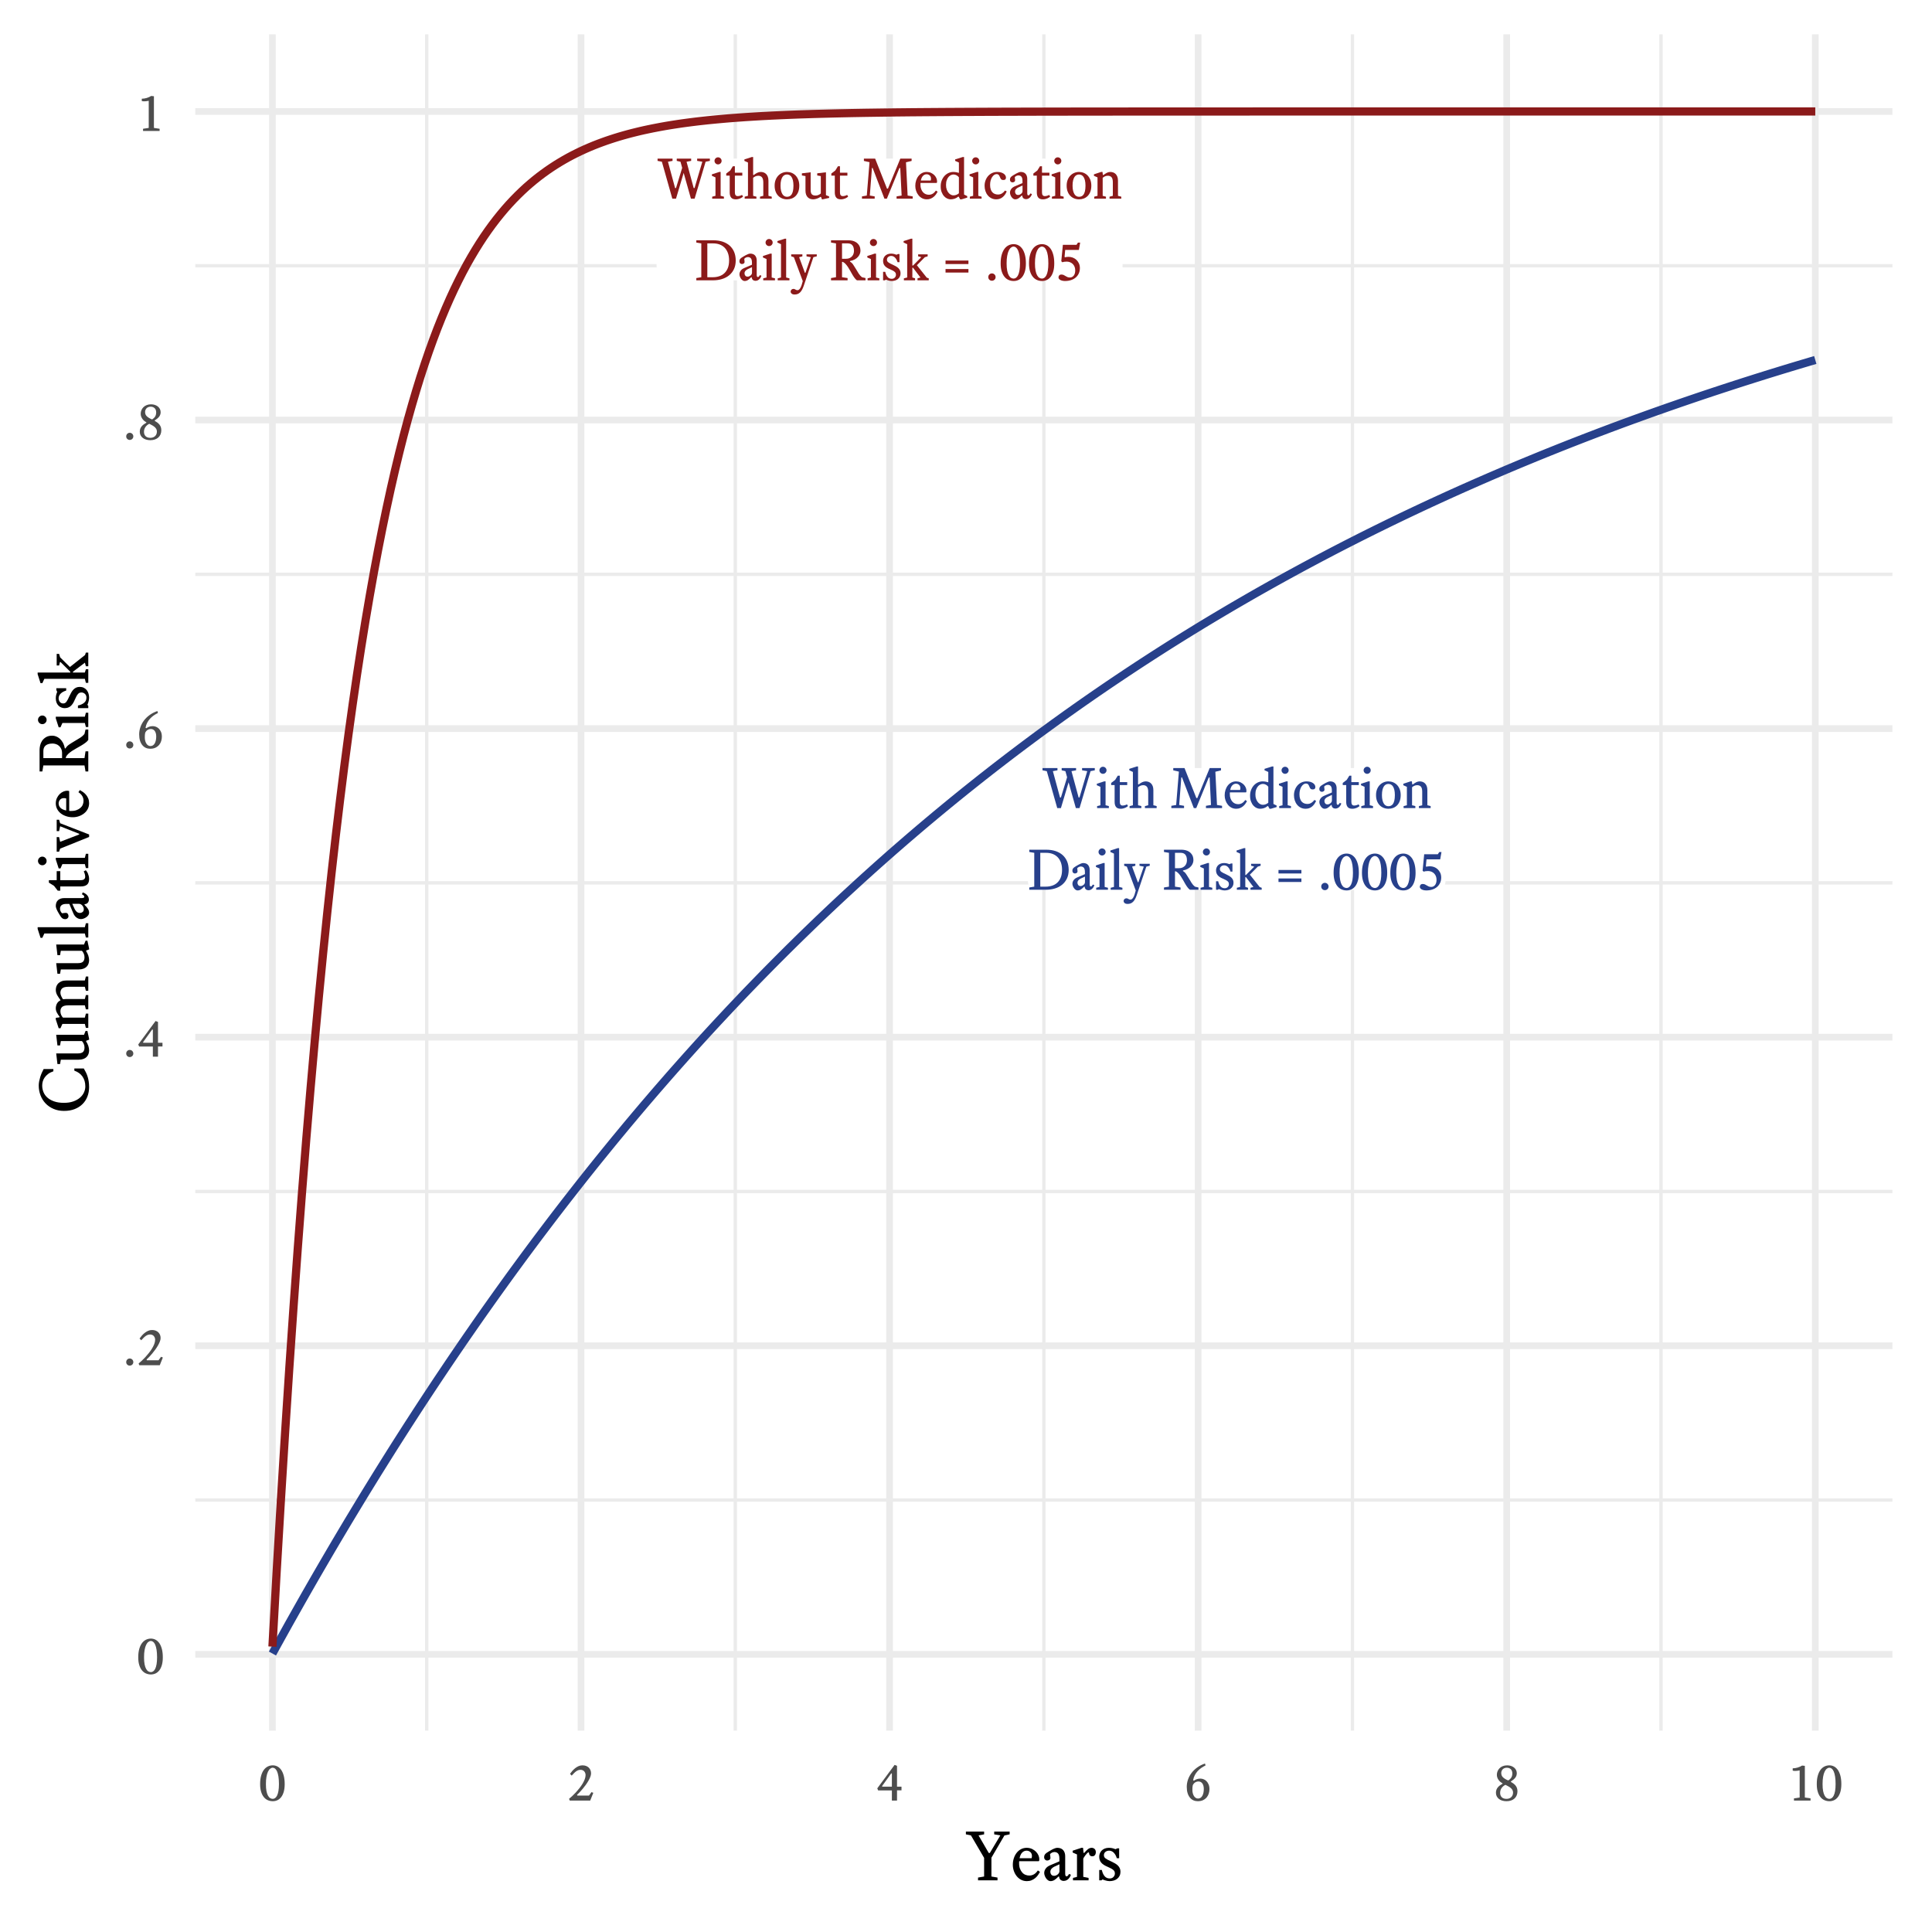 <?xml version="1.0" encoding="UTF-8"?>
<svg xmlns="http://www.w3.org/2000/svg" xmlns:xlink="http://www.w3.org/1999/xlink" width="504pt" height="504pt" viewBox="0 0 504 504" version="1.1">
<defs>
<g>
<symbol overflow="visible" id="glyph0-0">
<path style="stroke:none;" d="M 0.297 -10.355 L 7.695 -10.355 L 7.695 0 L 0.297 0 Z M 1.035 -0.738 L 6.953 -0.738 L 6.953 -9.617 L 1.035 -9.617 Z M 2.797 -2.043 C 2.793 -2.227 2.859 -2.383 2.988 -2.516 C 3.113 -2.641 3.27 -2.707 3.461 -2.707 C 3.645 -2.707 3.801 -2.641 3.934 -2.516 C 4.059 -2.383 4.125 -2.227 4.129 -2.043 C 4.125 -1.844 4.059 -1.684 3.934 -1.559 C 3.801 -1.434 3.645 -1.371 3.461 -1.375 C 3.27 -1.371 3.113 -1.434 2.988 -1.559 C 2.859 -1.684 2.793 -1.844 2.797 -2.043 Z M 3.238 -5.727 C 3.887 -5.645 4.363 -5.738 4.668 -6 C 4.969 -6.258 5.121 -6.594 5.121 -7.012 C 5.121 -7.328 5.02 -7.578 4.816 -7.762 C 4.613 -7.941 4.305 -8.031 3.891 -8.035 C 3.504 -8.031 3.238 -8.082 3.098 -8.188 C 2.953 -8.289 2.883 -8.418 2.887 -8.566 C 2.883 -8.715 2.938 -8.84 3.047 -8.941 C 3.156 -9.043 3.316 -9.094 3.535 -9.098 C 3.75 -9.094 3.984 -9.035 4.23 -8.926 C 4.477 -8.809 4.695 -8.648 4.895 -8.438 C 5.09 -8.227 5.258 -7.969 5.391 -7.664 C 5.523 -7.359 5.59 -7.02 5.594 -6.645 C 5.59 -6.285 5.531 -5.98 5.422 -5.738 C 5.305 -5.488 5.156 -5.289 4.973 -5.141 C 4.781 -4.984 4.574 -4.875 4.348 -4.812 C 4.121 -4.746 3.898 -4.727 3.684 -4.75 L 3.684 -3.551 L 3.238 -3.551 Z M 3.238 -5.727 "/>
</symbol>
<symbol overflow="visible" id="glyph0-1">
<path style="stroke:none;" d="M 11.926 -9.633 L 10.578 -9.855 L 10.578 -10.445 L 13.895 -10.445 L 13.895 -9.855 L 12.785 -9.633 L 9.914 0 L 8.953 0 L 7.059 -6.719 L 5.059 0 L 4.098 0 L 1.375 -9.633 L 0.25 -9.855 L 0.25 -10.445 L 4.156 -10.445 L 4.156 -9.855 L 2.961 -9.633 L 4.824 -2.766 L 5.059 -2.766 L 6.672 -8.035 L 6.23 -9.633 L 5.254 -9.855 L 5.254 -10.445 L 9.012 -10.445 L 9.012 -9.855 L 7.812 -9.633 L 9.676 -2.766 L 9.898 -2.766 Z M 11.926 -9.633 "/>
</symbol>
<symbol overflow="visible" id="glyph0-2">
<path style="stroke:none;" d="M 2.559 -0.738 L 3.418 -0.52 L 3.418 0 L 0.355 0 L 0.355 -0.52 L 1.215 -0.738 L 1.215 -5.547 L 0.281 -5.961 L 0.281 -6.348 L 2.203 -6.969 L 2.559 -6.969 Z M 0.961 -9.855 C 0.961 -10.109 1.051 -10.328 1.234 -10.512 C 1.414 -10.691 1.629 -10.781 1.879 -10.785 C 2.133 -10.781 2.352 -10.691 2.539 -10.512 C 2.719 -10.328 2.812 -10.109 2.812 -9.855 C 2.812 -9.605 2.719 -9.391 2.539 -9.211 C 2.352 -9.027 2.133 -8.934 1.879 -8.938 C 1.629 -8.934 1.414 -9.027 1.234 -9.211 C 1.051 -9.391 0.961 -9.605 0.961 -9.855 Z M 0.961 -9.855 "/>
</symbol>
<symbol overflow="visible" id="glyph0-3">
<path style="stroke:none;" d="M 0.25 -6.008 L 0.25 -6.555 L 1.289 -7.352 L 1.969 -8.449 L 2.5 -8.449 L 2.5 -6.777 L 4.438 -6.777 L 4.438 -6.008 L 2.5 -6.008 L 2.5 -1.641 C 2.496 -1.305 2.559 -1.059 2.691 -0.902 C 2.816 -0.742 2.996 -0.66 3.227 -0.664 C 3.391 -0.66 3.574 -0.688 3.773 -0.738 C 3.969 -0.785 4.168 -0.863 4.379 -0.977 L 4.633 -0.531 C 4.551 -0.461 4.449 -0.383 4.332 -0.301 C 4.211 -0.215 4.07 -0.141 3.91 -0.07 C 3.746 -0.004 3.566 0.051 3.371 0.102 C 3.172 0.148 2.965 0.176 2.75 0.176 C 2.176 0.176 1.77 0.023 1.523 -0.289 C 1.273 -0.594 1.148 -1.047 1.152 -1.641 L 1.152 -6.008 Z M 0.25 -6.008 "/>
</symbol>
<symbol overflow="visible" id="glyph0-4">
<path style="stroke:none;" d="M 4.32 0 L 4.32 -0.52 L 5.18 -0.738 L 5.18 -4.188 C 5.18 -4.836 5.062 -5.297 4.836 -5.57 C 4.605 -5.84 4.285 -5.977 3.875 -5.977 C 3.586 -5.977 3.328 -5.918 3.094 -5.805 C 2.855 -5.691 2.668 -5.566 2.531 -5.43 L 2.531 -0.738 L 3.387 -0.52 L 3.387 0 L 0.324 0 L 0.324 -0.52 L 1.184 -0.738 L 1.184 -9.426 L 0.25 -9.855 L 0.25 -10.238 L 2.176 -10.859 L 2.531 -10.859 L 2.531 -6.23 L 2.648 -6.141 C 2.973 -6.395 3.285 -6.594 3.594 -6.746 C 3.898 -6.891 4.207 -6.965 4.512 -6.969 C 4.777 -6.965 5.031 -6.922 5.281 -6.836 C 5.523 -6.746 5.738 -6.609 5.926 -6.422 C 6.105 -6.234 6.25 -6 6.359 -5.719 C 6.465 -5.438 6.52 -5.098 6.523 -4.703 L 6.523 -0.738 L 7.383 -0.52 L 7.383 0 Z M 4.32 0 "/>
</symbol>
<symbol overflow="visible" id="glyph0-5">
<path style="stroke:none;" d="M 0.43 -3.387 C 0.426 -3.938 0.512 -4.434 0.68 -4.875 C 0.848 -5.312 1.078 -5.688 1.375 -6 C 1.668 -6.309 2.012 -6.547 2.402 -6.715 C 2.793 -6.883 3.211 -6.965 3.656 -6.969 C 4.098 -6.965 4.512 -6.883 4.902 -6.723 C 5.289 -6.559 5.629 -6.324 5.926 -6.012 C 6.215 -5.699 6.445 -5.324 6.613 -4.887 C 6.777 -4.449 6.859 -3.949 6.863 -3.387 C 6.859 -2.793 6.777 -2.273 6.613 -1.832 C 6.445 -1.387 6.215 -1.016 5.926 -0.715 C 5.629 -0.414 5.289 -0.188 4.902 -0.043 C 4.512 0.105 4.098 0.176 3.656 0.176 C 3.211 0.176 2.793 0.098 2.402 -0.059 C 2.012 -0.215 1.668 -0.441 1.375 -0.746 C 1.078 -1.043 0.848 -1.418 0.68 -1.863 C 0.512 -2.309 0.426 -2.816 0.43 -3.387 Z M 1.969 -3.402 C 1.969 -2.867 2.016 -2.418 2.109 -2.051 C 2.203 -1.68 2.324 -1.379 2.477 -1.148 C 2.629 -0.914 2.805 -0.746 3.008 -0.645 C 3.207 -0.539 3.426 -0.484 3.656 -0.488 C 3.871 -0.484 4.082 -0.527 4.289 -0.613 C 4.496 -0.695 4.676 -0.844 4.828 -1.055 C 4.98 -1.266 5.102 -1.562 5.199 -1.945 C 5.289 -2.324 5.336 -2.809 5.34 -3.402 C 5.336 -3.941 5.289 -4.398 5.199 -4.777 C 5.102 -5.148 4.98 -5.449 4.828 -5.672 C 4.676 -5.895 4.496 -6.055 4.289 -6.156 C 4.082 -6.254 3.871 -6.305 3.656 -6.305 C 3.426 -6.305 3.207 -6.254 3.008 -6.156 C 2.805 -6.055 2.629 -5.891 2.477 -5.668 C 2.324 -5.438 2.203 -5.141 2.109 -4.77 C 2.016 -4.398 1.969 -3.941 1.969 -3.402 Z M 1.969 -3.402 "/>
</symbol>
<symbol overflow="visible" id="glyph0-6">
<path style="stroke:none;" d="M 2.531 -6.879 L 2.531 -2.309 C 2.531 -1.723 2.637 -1.324 2.855 -1.121 C 3.066 -0.91 3.383 -0.809 3.801 -0.812 C 4.086 -0.809 4.352 -0.863 4.602 -0.98 C 4.844 -1.09 5.039 -1.219 5.18 -1.359 L 5.18 -5.887 L 4.246 -6.051 L 4.246 -6.613 L 6.523 -6.879 L 6.523 -0.918 L 7.352 -0.578 L 7.352 -0.191 L 5.668 0.176 L 5.473 0.176 L 5.266 -0.398 L 5.148 -0.488 C 4.82 -0.27 4.488 -0.109 4.148 0.004 C 3.809 0.117 3.48 0.176 3.168 0.176 C 2.898 0.176 2.645 0.129 2.402 0.043 C 2.16 -0.047 1.949 -0.18 1.77 -0.363 C 1.586 -0.543 1.441 -0.777 1.34 -1.066 C 1.234 -1.352 1.184 -1.691 1.184 -2.086 L 1.184 -5.887 L 0.25 -6.051 L 0.25 -6.613 Z M 2.531 -6.879 "/>
</symbol>
<symbol overflow="visible" id="glyph0-7">
<path style="stroke:none;" d=""/>
</symbol>
<symbol overflow="visible" id="glyph0-8">
<path style="stroke:none;" d="M 10.016 -7.988 L 6.746 0 L 6.109 0 L 3.031 -8.004 L 2.855 -8.004 L 2.293 -0.812 L 3.566 -0.594 L 3.566 0 L 0.25 0 L 0.25 -0.594 L 1.508 -0.812 L 2.219 -9.512 L 0.754 -9.84 L 0.754 -10.445 L 3.684 -10.445 L 6.777 -2.617 L 7.027 -2.617 L 10.254 -10.445 L 13.199 -10.445 L 13.199 -9.84 L 11.734 -9.484 L 12.16 -0.812 L 13.48 -0.594 L 13.48 0 L 9.277 0 L 9.277 -0.594 L 10.594 -0.812 L 10.238 -7.988 Z M 10.016 -7.988 "/>
</symbol>
<symbol overflow="visible" id="glyph0-9">
<path style="stroke:none;" d="M 1.789 -4.098 C 1.777 -4.016 1.773 -3.941 1.777 -3.875 C 1.773 -3.805 1.773 -3.734 1.777 -3.656 C 1.773 -3.219 1.836 -2.836 1.961 -2.508 C 2.082 -2.176 2.242 -1.898 2.441 -1.68 C 2.637 -1.457 2.867 -1.293 3.129 -1.184 C 3.387 -1.074 3.66 -1.02 3.949 -1.02 C 4.324 -1.02 4.66 -1.105 4.961 -1.285 C 5.262 -1.461 5.543 -1.738 5.801 -2.117 L 6.258 -1.805 C 6.141 -1.586 6 -1.359 5.836 -1.133 C 5.672 -0.898 5.477 -0.688 5.25 -0.496 C 5.023 -0.301 4.762 -0.141 4.465 -0.016 C 4.168 0.113 3.828 0.176 3.449 0.176 C 2.98 0.176 2.562 0.078 2.195 -0.117 C 1.824 -0.312 1.508 -0.574 1.25 -0.91 C 0.984 -1.238 0.785 -1.613 0.645 -2.035 C 0.5 -2.449 0.426 -2.883 0.43 -3.328 C 0.426 -3.828 0.5 -4.301 0.648 -4.746 C 0.793 -5.191 0.996 -5.578 1.262 -5.91 C 1.52 -6.238 1.836 -6.496 2.203 -6.688 C 2.566 -6.871 2.965 -6.965 3.402 -6.969 C 3.824 -6.965 4.203 -6.887 4.543 -6.73 C 4.875 -6.57 5.16 -6.375 5.395 -6.141 C 5.625 -5.902 5.801 -5.641 5.926 -5.363 C 6.043 -5.078 6.105 -4.816 6.109 -4.57 C 6.105 -4.43 6.098 -4.316 6.086 -4.23 C 6.07 -4.141 6.023 -4.094 5.949 -4.098 Z M 3.387 -6.363 C 3.031 -6.363 2.719 -6.227 2.449 -5.961 C 2.176 -5.691 1.984 -5.285 1.879 -4.734 L 4.453 -4.734 C 4.48 -4.812 4.5 -4.891 4.512 -4.977 C 4.52 -5.059 4.523 -5.141 4.527 -5.223 C 4.523 -5.574 4.41 -5.855 4.188 -6.059 C 3.957 -6.262 3.691 -6.363 3.387 -6.363 Z M 3.387 -6.363 "/>
</symbol>
<symbol overflow="visible" id="glyph0-10">
<path style="stroke:none;" d="M 5.18 -5.562 C 5.039 -5.766 4.84 -5.941 4.586 -6.09 C 4.328 -6.23 4.059 -6.305 3.773 -6.305 C 3.574 -6.305 3.359 -6.258 3.137 -6.164 C 2.906 -6.07 2.699 -5.914 2.508 -5.703 C 2.312 -5.488 2.148 -5.207 2.02 -4.859 C 1.883 -4.508 1.816 -4.078 1.82 -3.566 C 1.816 -3.109 1.879 -2.715 2.004 -2.383 C 2.129 -2.043 2.281 -1.762 2.469 -1.539 C 2.652 -1.309 2.859 -1.137 3.09 -1.027 C 3.316 -0.91 3.539 -0.855 3.758 -0.859 C 4.051 -0.855 4.324 -0.91 4.578 -1.027 C 4.828 -1.137 5.031 -1.266 5.18 -1.406 Z M 6.523 -1.078 L 7.352 -0.664 L 7.352 -0.266 L 5.859 0.176 L 5.504 0.176 L 5.133 -0.52 L 5 -0.52 C 4.672 -0.258 4.352 -0.082 4.031 0.02 C 3.711 0.121 3.367 0.176 3.004 0.176 C 2.742 0.176 2.461 0.113 2.164 -0.016 C 1.859 -0.141 1.582 -0.344 1.328 -0.621 C 1.07 -0.895 0.855 -1.246 0.688 -1.68 C 0.512 -2.105 0.426 -2.617 0.43 -3.211 C 0.426 -3.789 0.52 -4.309 0.711 -4.777 C 0.895 -5.238 1.141 -5.633 1.449 -5.961 C 1.754 -6.281 2.102 -6.531 2.492 -6.707 C 2.879 -6.879 3.277 -6.965 3.684 -6.969 C 3.996 -6.965 4.281 -6.938 4.539 -6.887 C 4.793 -6.828 5.008 -6.777 5.18 -6.73 L 5.18 -9.426 L 4.203 -9.855 L 4.203 -10.238 L 6.168 -10.859 L 6.523 -10.859 Z M 6.523 -1.078 "/>
</symbol>
<symbol overflow="visible" id="glyph0-11">
<path style="stroke:none;" d="M 3.551 -6.406 C 3.34 -6.402 3.137 -6.336 2.941 -6.207 C 2.746 -6.07 2.566 -5.883 2.402 -5.645 C 2.238 -5.398 2.105 -5.105 2.012 -4.762 C 1.91 -4.414 1.863 -4.031 1.863 -3.609 C 1.863 -3.145 1.918 -2.75 2.027 -2.434 C 2.137 -2.109 2.281 -1.852 2.469 -1.656 C 2.652 -1.457 2.875 -1.312 3.129 -1.219 C 3.379 -1.125 3.648 -1.078 3.938 -1.078 C 4.328 -1.078 4.684 -1.184 5.008 -1.395 C 5.324 -1.605 5.57 -1.844 5.742 -2.117 L 6.199 -1.895 C 5.961 -1.289 5.609 -0.793 5.148 -0.406 C 4.684 -0.016 4.125 0.176 3.477 0.176 C 3.008 0.176 2.59 0.086 2.219 -0.102 C 1.84 -0.285 1.52 -0.539 1.258 -0.863 C 0.988 -1.184 0.785 -1.559 0.645 -1.988 C 0.5 -2.414 0.426 -2.867 0.43 -3.344 C 0.426 -3.844 0.508 -4.312 0.672 -4.754 C 0.832 -5.191 1.059 -5.578 1.352 -5.91 C 1.641 -6.238 1.988 -6.496 2.395 -6.688 C 2.797 -6.871 3.242 -6.965 3.727 -6.969 C 4.082 -6.965 4.398 -6.926 4.684 -6.848 C 4.961 -6.766 5.199 -6.656 5.398 -6.523 C 5.594 -6.383 5.746 -6.227 5.852 -6.051 C 5.953 -5.871 6.004 -5.684 6.008 -5.488 C 6.004 -5.289 5.949 -5.137 5.844 -5.027 C 5.73 -4.918 5.551 -4.863 5.297 -4.867 C 5.109 -4.863 4.961 -4.898 4.852 -4.977 C 4.742 -5.047 4.656 -5.145 4.594 -5.266 C 4.527 -5.383 4.473 -5.508 4.43 -5.637 C 4.383 -5.762 4.324 -5.883 4.258 -6.004 C 4.188 -6.121 4.098 -6.219 3.992 -6.293 C 3.883 -6.367 3.738 -6.402 3.551 -6.406 Z M 3.551 -6.406 "/>
</symbol>
<symbol overflow="visible" id="glyph0-12">
<path style="stroke:none;" d="M 3.801 -3.434 L 2.68 -2.914 C 2.594 -2.871 2.504 -2.82 2.41 -2.758 C 2.309 -2.691 2.219 -2.617 2.137 -2.531 C 2.051 -2.441 1.98 -2.34 1.93 -2.227 C 1.871 -2.109 1.844 -1.977 1.848 -1.836 C 1.844 -1.605 1.91 -1.402 2.047 -1.227 C 2.18 -1.047 2.391 -0.961 2.68 -0.961 C 2.793 -0.961 2.918 -0.988 3.055 -1.043 C 3.184 -1.098 3.305 -1.168 3.418 -1.258 C 3.523 -1.344 3.617 -1.449 3.691 -1.574 C 3.762 -1.695 3.797 -1.828 3.801 -1.969 Z M 4.719 0.133 C 4.449 0.129 4.223 0.055 4.039 -0.102 C 3.848 -0.258 3.746 -0.492 3.727 -0.801 L 3.582 -0.801 C 3.262 -0.473 2.977 -0.227 2.719 -0.066 C 2.461 0.098 2.18 0.176 1.879 0.176 C 1.688 0.176 1.512 0.117 1.352 0 C 1.188 -0.117 1.043 -0.262 0.922 -0.441 C 0.797 -0.617 0.703 -0.809 0.633 -1.012 C 0.562 -1.211 0.527 -1.395 0.531 -1.566 C 0.527 -1.887 0.629 -2.199 0.84 -2.5 C 1.043 -2.793 1.355 -3.031 1.777 -3.211 L 3.789 -4.07 L 3.789 -4.66 C 3.785 -5.148 3.691 -5.508 3.512 -5.73 C 3.324 -5.953 3.062 -6.062 2.723 -6.066 C 2.555 -6.062 2.379 -6.02 2.191 -5.934 C 2.004 -5.844 1.863 -5.73 1.777 -5.594 C 1.781 -5.512 1.797 -5.398 1.824 -5.25 C 1.848 -5.102 1.863 -4.957 1.863 -4.824 C 1.863 -4.621 1.789 -4.477 1.641 -4.387 C 1.492 -4.289 1.332 -4.242 1.168 -4.246 C 0.988 -4.242 0.836 -4.309 0.711 -4.445 C 0.578 -4.574 0.516 -4.75 0.52 -4.973 C 0.516 -5.137 0.551 -5.293 0.621 -5.438 C 0.691 -5.578 0.82 -5.719 1.008 -5.859 C 1.133 -5.945 1.297 -6.051 1.508 -6.184 C 1.711 -6.309 1.926 -6.434 2.145 -6.551 C 2.363 -6.668 2.578 -6.766 2.789 -6.848 C 3 -6.926 3.18 -6.965 3.328 -6.969 C 3.891 -6.965 4.312 -6.801 4.602 -6.473 C 4.883 -6.141 5.027 -5.715 5.031 -5.191 L 5.031 -1.496 C 5.027 -1.324 5.043 -1.176 5.082 -1.051 C 5.113 -0.918 5.199 -0.855 5.34 -0.859 C 5.445 -0.855 5.547 -0.91 5.637 -1.027 C 5.723 -1.137 5.789 -1.25 5.844 -1.359 L 6.258 -1.199 C 6.168 -0.938 6.059 -0.723 5.934 -0.555 C 5.805 -0.379 5.668 -0.242 5.527 -0.141 C 5.379 -0.039 5.238 0.031 5.098 0.074 C 4.953 0.109 4.824 0.129 4.719 0.133 Z M 4.719 0.133 "/>
</symbol>
<symbol overflow="visible" id="glyph0-13">
<path style="stroke:none;" d="M 4.32 0 L 4.32 -0.52 L 5.18 -0.738 L 5.18 -4.262 C 5.18 -4.898 5.062 -5.344 4.836 -5.598 C 4.605 -5.848 4.285 -5.977 3.875 -5.977 C 3.586 -5.977 3.328 -5.918 3.094 -5.805 C 2.855 -5.691 2.668 -5.566 2.531 -5.43 L 2.531 -0.738 L 3.387 -0.52 L 3.387 0 L 0.324 0 L 0.324 -0.52 L 1.184 -0.738 L 1.184 -5.547 L 0.25 -5.961 L 0.25 -6.348 L 2.129 -6.969 L 2.484 -6.969 L 2.574 -6.23 L 2.691 -6.141 C 3.023 -6.395 3.336 -6.594 3.625 -6.746 C 3.91 -6.891 4.207 -6.965 4.512 -6.969 C 4.777 -6.965 5.031 -6.922 5.281 -6.836 C 5.523 -6.746 5.738 -6.609 5.926 -6.422 C 6.105 -6.234 6.25 -6 6.359 -5.719 C 6.465 -5.438 6.52 -5.098 6.523 -4.703 L 6.523 -0.738 L 7.383 -0.52 L 7.383 0 Z M 4.32 0 "/>
</symbol>
<symbol overflow="visible" id="glyph0-14">
<path style="stroke:none;" d="M 0.355 0 L 0.355 -0.594 L 1.656 -0.812 L 1.656 -9.633 L 0.355 -9.855 L 0.355 -10.445 L 4.809 -10.445 C 5.703 -10.441 6.512 -10.32 7.234 -10.082 C 7.953 -9.836 8.566 -9.488 9.07 -9.039 C 9.57 -8.582 9.957 -8.031 10.23 -7.383 C 10.5 -6.73 10.633 -5.996 10.637 -5.18 C 10.633 -4.328 10.484 -3.582 10.184 -2.945 C 9.883 -2.301 9.465 -1.762 8.934 -1.324 C 8.398 -0.883 7.77 -0.551 7.043 -0.332 C 6.312 -0.109 5.516 0 4.66 0 Z M 4.66 -0.812 C 5.219 -0.809 5.758 -0.887 6.273 -1.051 C 6.785 -1.207 7.234 -1.461 7.625 -1.812 C 8.012 -2.156 8.324 -2.609 8.559 -3.172 C 8.789 -3.727 8.906 -4.402 8.906 -5.191 C 8.906 -5.934 8.801 -6.578 8.594 -7.133 C 8.387 -7.68 8.102 -8.141 7.738 -8.516 C 7.371 -8.883 6.938 -9.164 6.434 -9.352 C 5.93 -9.539 5.383 -9.633 4.793 -9.633 L 3.227 -9.633 L 3.227 -0.812 Z M 4.66 -0.812 "/>
</symbol>
<symbol overflow="visible" id="glyph0-15">
<path style="stroke:none;" d="M 2.559 -0.738 L 3.418 -0.52 L 3.418 0 L 0.355 0 L 0.355 -0.52 L 1.215 -0.738 L 1.215 -9.426 L 0.281 -9.855 L 0.281 -10.238 L 2.203 -10.859 L 2.559 -10.859 Z M 2.559 -0.738 "/>
</symbol>
<symbol overflow="visible" id="glyph0-16">
<path style="stroke:none;" d="M 3.02 -6.777 L 3.02 -6.258 L 2.176 -6.035 L 3.668 -1.969 L 3.816 -1.969 L 5.223 -6.035 L 4.098 -6.258 L 4.098 -6.777 L 6.777 -6.777 L 6.777 -6.258 L 5.887 -6.035 L 3.402 1.348 C 3.262 1.77 3.109 2.129 2.949 2.426 C 2.785 2.723 2.609 2.965 2.418 3.152 C 2.223 3.34 2.012 3.477 1.781 3.566 C 1.547 3.652 1.289 3.695 1.008 3.699 C 0.66 3.695 0.398 3.621 0.223 3.469 C 0.047 3.312 -0.039 3.133 -0.043 2.93 C -0.039 2.742 0.027 2.578 0.168 2.441 C 0.309 2.301 0.488 2.23 0.711 2.234 C 0.805 2.23 0.895 2.25 0.977 2.285 C 1.051 2.316 1.125 2.355 1.203 2.402 C 1.273 2.449 1.355 2.488 1.441 2.523 C 1.523 2.555 1.625 2.57 1.746 2.574 C 2.297 2.57 2.754 1.777 3.121 0.191 L 0.801 -6.035 L 0.105 -6.258 L 0.105 -6.777 Z M 3.02 -6.777 "/>
</symbol>
<symbol overflow="visible" id="glyph0-17">
<path style="stroke:none;" d="M 5.312 -4.867 C 5.598 -4.727 5.859 -4.484 6.102 -4.141 C 6.34 -3.793 6.582 -3.418 6.82 -3.012 C 7.055 -2.602 7.301 -2.191 7.559 -1.789 C 7.816 -1.383 8.102 -1.059 8.418 -0.812 L 9.352 -0.594 L 9.352 0 L 7.117 0 C 6.887 -0.164 6.672 -0.383 6.473 -0.664 C 6.266 -0.938 6.07 -1.238 5.887 -1.559 C 5.699 -1.879 5.512 -2.207 5.328 -2.551 C 5.137 -2.887 4.945 -3.207 4.75 -3.504 C 4.551 -3.801 4.344 -4.062 4.125 -4.297 C 3.906 -4.523 3.676 -4.695 3.434 -4.809 L 3.227 -4.809 L 3.227 -0.812 L 4.676 -0.594 L 4.676 0 L 0.355 0 L 0.355 -0.594 L 1.656 -0.812 L 1.656 -9.633 L 0.355 -9.855 L 0.355 -10.445 L 5.016 -10.445 C 5.281 -10.441 5.586 -10.402 5.93 -10.332 C 6.273 -10.254 6.602 -10.117 6.914 -9.918 C 7.227 -9.715 7.488 -9.438 7.707 -9.082 C 7.922 -8.727 8.031 -8.266 8.035 -7.707 C 8.031 -7.457 7.984 -7.199 7.887 -6.93 C 7.785 -6.656 7.629 -6.395 7.418 -6.145 C 7.207 -5.891 6.926 -5.668 6.582 -5.473 C 6.234 -5.277 5.812 -5.129 5.312 -5.031 Z M 3.227 -5.621 L 4.246 -5.621 C 4.629 -5.617 4.953 -5.684 5.223 -5.812 C 5.484 -5.941 5.703 -6.102 5.871 -6.301 C 6.039 -6.496 6.16 -6.719 6.234 -6.961 C 6.309 -7.203 6.344 -7.438 6.348 -7.664 C 6.344 -8.039 6.305 -8.352 6.223 -8.602 C 6.137 -8.852 6.02 -9.055 5.875 -9.211 C 5.723 -9.363 5.551 -9.469 5.363 -9.535 C 5.168 -9.598 4.965 -9.633 4.75 -9.633 L 3.227 -9.633 Z M 3.227 -5.621 "/>
</symbol>
<symbol overflow="visible" id="glyph0-18">
<path style="stroke:none;" d="M 0.621 -2.219 L 1.184 -2.219 C 1.301 -1.664 1.496 -1.223 1.773 -0.895 C 2.051 -0.562 2.422 -0.398 2.887 -0.398 C 3.211 -0.398 3.473 -0.504 3.676 -0.715 C 3.875 -0.926 3.977 -1.168 3.98 -1.449 C 3.977 -1.594 3.957 -1.727 3.922 -1.84 C 3.879 -1.953 3.801 -2.066 3.684 -2.18 C 3.562 -2.293 3.402 -2.406 3.203 -2.52 C 2.996 -2.633 2.73 -2.758 2.41 -2.898 C 1.785 -3.152 1.332 -3.449 1.051 -3.793 C 0.762 -4.129 0.621 -4.562 0.621 -5.09 C 0.621 -5.305 0.66 -5.523 0.746 -5.746 C 0.824 -5.969 0.949 -6.172 1.121 -6.355 C 1.285 -6.535 1.504 -6.684 1.773 -6.797 C 2.039 -6.91 2.352 -6.965 2.707 -6.969 C 3.02 -6.965 3.297 -6.93 3.543 -6.863 C 3.781 -6.793 3.977 -6.73 4.129 -6.672 L 4.496 -6.852 L 4.898 -6.852 L 4.898 -4.734 L 4.395 -4.734 C 4.305 -5.039 4.195 -5.293 4.066 -5.504 C 3.938 -5.707 3.797 -5.875 3.652 -6.008 C 3.504 -6.133 3.352 -6.227 3.195 -6.281 C 3.035 -6.336 2.887 -6.363 2.75 -6.363 C 2.43 -6.363 2.164 -6.273 1.953 -6.094 C 1.734 -5.914 1.629 -5.672 1.629 -5.371 C 1.629 -5.082 1.758 -4.848 2.02 -4.668 C 2.277 -4.484 2.664 -4.281 3.18 -4.055 C 3.473 -3.914 3.742 -3.773 3.992 -3.641 C 4.234 -3.5 4.445 -3.344 4.621 -3.172 C 4.793 -2.996 4.93 -2.805 5.031 -2.59 C 5.129 -2.371 5.18 -2.117 5.18 -1.836 C 5.18 -1.508 5.117 -1.219 4.992 -0.969 C 4.867 -0.715 4.695 -0.504 4.48 -0.332 C 4.262 -0.156 4.012 -0.031 3.734 0.051 C 3.449 0.133 3.156 0.176 2.855 0.176 C 2.691 0.176 2.535 0.16 2.387 0.133 C 2.23 0.102 2.086 0.066 1.953 0.027 C 1.812 -0.012 1.691 -0.047 1.582 -0.09 C 1.473 -0.125 1.387 -0.16 1.332 -0.191 L 1.109 0 L 0.621 0 Z M 0.621 -2.219 "/>
</symbol>
<symbol overflow="visible" id="glyph0-19">
<path style="stroke:none;" d="M 4.777 -6.082 L 4.039 -6.258 L 4.039 -6.777 L 6.523 -6.777 L 6.523 -6.258 L 5.785 -6.035 L 3.715 -3.938 L 6.289 -0.695 L 6.805 -0.52 L 6.805 0 L 3.875 0 L 3.875 -0.52 L 4.645 -0.727 L 2.707 -3.285 L 2.531 -3.285 L 2.531 -0.738 L 3.238 -0.52 L 3.238 0 L 0.324 0 L 0.324 -0.52 L 1.184 -0.738 L 1.184 -9.426 L 0.25 -9.855 L 0.25 -10.238 L 2.176 -10.859 L 2.531 -10.859 L 2.531 -3.863 L 2.707 -3.863 L 4.777 -5.949 Z M 4.777 -6.082 "/>
</symbol>
<symbol overflow="visible" id="glyph0-20">
<path style="stroke:none;" d="M 1.008 -2.027 L 1.008 -2.945 L 6.984 -2.945 L 6.984 -2.027 Z M 1.008 -4.246 L 1.008 -5.164 L 6.984 -5.164 L 6.984 -4.246 Z M 1.008 -4.246 "/>
</symbol>
<symbol overflow="visible" id="glyph0-21">
<path style="stroke:none;" d="M 0.918 -0.844 C 0.914 -1.109 1.004 -1.336 1.191 -1.523 C 1.371 -1.711 1.598 -1.805 1.863 -1.805 C 2.129 -1.805 2.355 -1.711 2.543 -1.523 C 2.73 -1.336 2.824 -1.109 2.824 -0.844 C 2.824 -0.578 2.73 -0.352 2.543 -0.168 C 2.355 0.016 2.129 0.105 1.863 0.105 C 1.598 0.105 1.371 0.016 1.191 -0.168 C 1.004 -0.352 0.914 -0.578 0.918 -0.844 Z M 0.918 -0.844 "/>
</symbol>
<symbol overflow="visible" id="glyph0-22">
<path style="stroke:none;" d="M 0.398 -4.41 C 0.398 -5.266 0.484 -6.008 0.664 -6.641 C 0.84 -7.27 1.082 -7.793 1.391 -8.211 C 1.691 -8.621 2.051 -8.93 2.469 -9.137 C 2.883 -9.336 3.324 -9.438 3.789 -9.441 C 4.238 -9.438 4.66 -9.336 5.051 -9.129 C 5.441 -8.918 5.777 -8.605 6.066 -8.195 C 6.348 -7.777 6.574 -7.254 6.738 -6.625 C 6.902 -5.992 6.984 -5.254 6.984 -4.41 C 6.984 -3.625 6.902 -2.945 6.738 -2.371 C 6.574 -1.793 6.348 -1.316 6.066 -0.945 C 5.777 -0.566 5.441 -0.285 5.051 -0.102 C 4.66 0.086 4.238 0.176 3.789 0.176 C 3.324 0.176 2.883 0.086 2.469 -0.098 C 2.051 -0.277 1.691 -0.555 1.391 -0.934 C 1.082 -1.305 0.84 -1.781 0.664 -2.359 C 0.484 -2.934 0.398 -3.617 0.398 -4.41 Z M 1.953 -4.426 C 1.949 -3.68 2 -3.055 2.102 -2.551 C 2.199 -2.039 2.336 -1.633 2.508 -1.324 C 2.68 -1.012 2.875 -0.789 3.098 -0.656 C 3.32 -0.523 3.551 -0.457 3.789 -0.457 C 4.004 -0.457 4.211 -0.527 4.414 -0.672 C 4.613 -0.812 4.793 -1.039 4.949 -1.352 C 5.102 -1.66 5.223 -2.066 5.312 -2.574 C 5.398 -3.074 5.441 -3.691 5.445 -4.426 C 5.441 -5.211 5.398 -5.883 5.312 -6.438 C 5.223 -6.988 5.102 -7.438 4.949 -7.789 C 4.793 -8.137 4.613 -8.395 4.414 -8.559 C 4.211 -8.719 4.004 -8.801 3.789 -8.805 C 3.551 -8.801 3.32 -8.715 3.098 -8.543 C 2.875 -8.371 2.68 -8.105 2.508 -7.746 C 2.336 -7.387 2.199 -6.93 2.102 -6.375 C 2 -5.82 1.949 -5.168 1.953 -4.426 Z M 1.953 -4.426 "/>
</symbol>
<symbol overflow="visible" id="glyph0-23">
<path style="stroke:none;" d="M 1.836 -9.262 L 5.387 -9.262 L 5.77 -9.84 L 6.348 -9.84 L 6.008 -7.93 L 2.441 -7.93 L 2.277 -6.125 L 2.398 -6.008 C 2.602 -6.082 2.922 -6.121 3.359 -6.125 C 3.711 -6.121 4.062 -6.059 4.406 -5.934 C 4.75 -5.805 5.059 -5.613 5.34 -5.363 C 5.613 -5.105 5.84 -4.797 6.012 -4.438 C 6.184 -4.07 6.27 -3.652 6.273 -3.18 C 6.27 -2.664 6.172 -2.199 5.984 -1.789 C 5.789 -1.371 5.523 -1.02 5.184 -0.73 C 4.844 -0.438 4.438 -0.215 3.965 -0.059 C 3.488 0.098 2.965 0.176 2.398 0.176 C 2.156 0.176 1.938 0.152 1.738 0.109 C 1.531 0.062 1.352 0 1.195 -0.082 C 1.039 -0.164 0.914 -0.262 0.828 -0.383 C 0.734 -0.5 0.691 -0.629 0.695 -0.77 C 0.691 -0.965 0.754 -1.137 0.879 -1.285 C 1.004 -1.43 1.191 -1.504 1.449 -1.508 C 1.684 -1.504 1.883 -1.465 2.039 -1.391 C 2.195 -1.309 2.352 -1.223 2.508 -1.125 C 2.66 -1.023 2.828 -0.934 3.012 -0.855 C 3.191 -0.777 3.418 -0.738 3.699 -0.738 C 3.863 -0.738 4.027 -0.773 4.191 -0.848 C 4.352 -0.922 4.5 -1.035 4.629 -1.184 C 4.758 -1.332 4.859 -1.52 4.941 -1.754 C 5.016 -1.98 5.055 -2.262 5.059 -2.59 C 5.055 -2.941 5 -3.258 4.887 -3.543 C 4.773 -3.82 4.613 -4.059 4.414 -4.262 C 4.211 -4.457 3.977 -4.609 3.711 -4.719 C 3.441 -4.824 3.156 -4.879 2.855 -4.883 C 2.586 -4.879 2.359 -4.863 2.168 -4.836 C 1.973 -4.805 1.812 -4.766 1.688 -4.719 L 1.422 -4.984 Z M 1.836 -9.262 "/>
</symbol>
<symbol overflow="visible" id="glyph1-0">
<path style="stroke:none;" d="M 0.289 -10.078 L 7.488 -10.078 L 7.488 0 L 0.289 0 Z M 1.008 -0.719 L 6.77 -0.719 L 6.77 -9.359 L 1.008 -9.359 Z M 2.723 -1.988 C 2.719 -2.168 2.781 -2.324 2.91 -2.449 C 3.031 -2.574 3.184 -2.637 3.371 -2.637 C 3.551 -2.637 3.707 -2.574 3.832 -2.449 C 3.957 -2.324 4.02 -2.168 4.02 -1.988 C 4.02 -1.793 3.957 -1.637 3.832 -1.52 C 3.707 -1.395 3.551 -1.336 3.371 -1.34 C 3.184 -1.336 3.031 -1.395 2.91 -1.52 C 2.781 -1.637 2.719 -1.793 2.723 -1.988 Z M 3.152 -5.574 C 3.785 -5.492 4.246 -5.582 4.543 -5.84 C 4.832 -6.094 4.98 -6.422 4.98 -6.824 C 4.98 -7.129 4.879 -7.371 4.684 -7.551 C 4.484 -7.727 4.188 -7.816 3.789 -7.82 C 3.41 -7.816 3.152 -7.867 3.016 -7.969 C 2.875 -8.07 2.805 -8.191 2.809 -8.336 C 2.805 -8.48 2.859 -8.602 2.965 -8.703 C 3.07 -8.801 3.227 -8.852 3.441 -8.855 C 3.648 -8.852 3.875 -8.797 4.117 -8.688 C 4.355 -8.574 4.57 -8.418 4.766 -8.215 C 4.953 -8.008 5.113 -7.754 5.246 -7.457 C 5.371 -7.156 5.438 -6.824 5.441 -6.465 C 5.438 -6.113 5.383 -5.82 5.277 -5.586 C 5.164 -5.344 5.02 -5.152 4.84 -5.004 C 4.656 -4.855 4.453 -4.75 4.234 -4.688 C 4.012 -4.625 3.797 -4.602 3.586 -4.621 L 3.586 -3.457 L 3.152 -3.457 Z M 3.152 -5.574 "/>
</symbol>
<symbol overflow="visible" id="glyph1-1">
<path style="stroke:none;" d="M 0.391 -4.293 C 0.387 -5.125 0.473 -5.848 0.648 -6.465 C 0.816 -7.074 1.051 -7.586 1.352 -7.992 C 1.648 -8.395 2 -8.691 2.402 -8.891 C 2.805 -9.086 3.23 -9.188 3.688 -9.188 C 4.125 -9.188 4.535 -9.086 4.918 -8.883 C 5.293 -8.68 5.621 -8.375 5.902 -7.977 C 6.176 -7.57 6.395 -7.062 6.559 -6.449 C 6.715 -5.836 6.797 -5.117 6.797 -4.293 C 6.797 -3.531 6.715 -2.871 6.559 -2.309 C 6.395 -1.746 6.176 -1.281 5.902 -0.922 C 5.621 -0.555 5.293 -0.281 4.918 -0.102 C 4.535 0.082 4.125 0.168 3.688 0.172 C 3.23 0.168 2.805 0.082 2.402 -0.094 C 2 -0.27 1.648 -0.539 1.352 -0.906 C 1.051 -1.27 0.816 -1.734 0.648 -2.297 C 0.473 -2.859 0.387 -3.523 0.391 -4.293 Z M 1.902 -4.305 C 1.898 -3.582 1.945 -2.977 2.043 -2.484 C 2.137 -1.988 2.27 -1.59 2.438 -1.289 C 2.605 -0.984 2.797 -0.766 3.016 -0.641 C 3.23 -0.508 3.453 -0.445 3.688 -0.445 C 3.895 -0.445 4.098 -0.512 4.297 -0.652 C 4.492 -0.789 4.668 -1.012 4.816 -1.316 C 4.965 -1.617 5.082 -2.012 5.168 -2.504 C 5.254 -2.988 5.297 -3.59 5.301 -4.305 C 5.297 -5.07 5.254 -5.723 5.168 -6.262 C 5.082 -6.797 4.965 -7.238 4.816 -7.582 C 4.668 -7.922 4.492 -8.168 4.297 -8.328 C 4.098 -8.484 3.895 -8.566 3.688 -8.566 C 3.453 -8.566 3.23 -8.48 3.016 -8.312 C 2.797 -8.145 2.605 -7.887 2.438 -7.535 C 2.27 -7.184 2.137 -6.738 2.043 -6.203 C 1.945 -5.664 1.898 -5.031 1.902 -4.305 Z M 1.902 -4.305 "/>
</symbol>
<symbol overflow="visible" id="glyph1-2">
<path style="stroke:none;" d="M 0.895 -0.82 C 0.891 -1.078 0.98 -1.297 1.16 -1.484 C 1.336 -1.664 1.551 -1.758 1.812 -1.758 C 2.07 -1.758 2.293 -1.664 2.477 -1.484 C 2.656 -1.297 2.746 -1.078 2.75 -0.82 C 2.746 -0.562 2.656 -0.344 2.477 -0.164 C 2.293 0.012 2.07 0.098 1.812 0.102 C 1.551 0.098 1.336 0.012 1.16 -0.164 C 0.98 -0.344 0.891 -0.562 0.895 -0.82 Z M 0.895 -0.82 "/>
</symbol>
<symbol overflow="visible" id="glyph1-3">
<path style="stroke:none;" d="M 4.797 -6.652 C 4.793 -7.012 4.676 -7.332 4.449 -7.609 C 4.215 -7.879 3.891 -8.016 3.469 -8.02 C 3.258 -8.016 3.059 -7.98 2.879 -7.918 C 2.691 -7.848 2.512 -7.75 2.332 -7.625 C 2.148 -7.492 1.961 -7.336 1.777 -7.148 C 1.586 -6.961 1.383 -6.746 1.168 -6.508 L 0.734 -6.969 C 0.883 -7.188 1.07 -7.43 1.297 -7.688 C 1.516 -7.945 1.766 -8.184 2.039 -8.41 C 2.312 -8.629 2.609 -8.816 2.938 -8.965 C 3.258 -9.113 3.609 -9.188 3.988 -9.188 C 4.352 -9.188 4.672 -9.129 4.953 -9.02 C 5.227 -8.906 5.461 -8.758 5.652 -8.566 C 5.836 -8.375 5.977 -8.152 6.078 -7.906 C 6.172 -7.652 6.223 -7.383 6.223 -7.098 C 6.223 -6.816 6.16 -6.516 6.035 -6.191 C 5.91 -5.863 5.746 -5.523 5.543 -5.168 C 5.34 -4.812 5.109 -4.457 4.852 -4.102 C 4.594 -3.746 4.328 -3.406 4.059 -3.082 C 3.789 -2.754 3.523 -2.453 3.262 -2.18 C 2.996 -1.906 2.762 -1.676 2.562 -1.496 L 2.648 -1.297 L 5.688 -1.297 L 6.336 -2.203 L 6.812 -2.016 L 6.004 0 L 0.664 0 L 0.488 -0.461 C 0.723 -0.652 1 -0.891 1.316 -1.18 C 1.625 -1.465 1.938 -1.781 2.258 -2.129 C 2.57 -2.473 2.883 -2.84 3.188 -3.223 C 3.492 -3.605 3.762 -3.992 4.004 -4.391 C 4.238 -4.781 4.43 -5.172 4.578 -5.555 C 4.719 -5.938 4.793 -6.301 4.797 -6.652 Z M 4.797 -6.652 "/>
</symbol>
<symbol overflow="visible" id="glyph1-4">
<path style="stroke:none;" d="M 5.543 -9.059 L 5.543 -3.629 L 6.711 -3.629 L 6.711 -2.664 L 5.543 -2.664 L 5.543 0 L 4.203 0 L 4.203 -2.648 L 0.621 -2.648 L 0.391 -3.184 L 4.91 -9.301 Z M 4.047 -7.113 L 1.641 -3.773 L 1.715 -3.629 L 4.203 -3.629 L 4.203 -7.027 Z M 4.047 -7.113 "/>
</symbol>
<symbol overflow="visible" id="glyph1-5">
<path style="stroke:none;" d="M 2.52 -5.184 C 2.699 -5.336 2.934 -5.465 3.223 -5.57 C 3.512 -5.676 3.828 -5.73 4.176 -5.73 C 4.434 -5.73 4.703 -5.68 4.98 -5.578 C 5.258 -5.477 5.512 -5.316 5.742 -5.098 C 5.973 -4.875 6.164 -4.586 6.32 -4.238 C 6.473 -3.887 6.551 -3.469 6.551 -2.98 C 6.551 -2.625 6.496 -2.262 6.391 -1.887 C 6.285 -1.512 6.109 -1.172 5.867 -0.871 C 5.617 -0.566 5.301 -0.316 4.918 -0.121 C 4.527 0.074 4.055 0.168 3.5 0.172 C 3.094 0.168 2.719 0.094 2.367 -0.062 C 2.016 -0.219 1.711 -0.457 1.453 -0.777 C 1.195 -1.094 0.992 -1.484 0.848 -1.949 C 0.703 -2.414 0.633 -2.953 0.633 -3.57 C 0.633 -4.211 0.738 -4.844 0.957 -5.469 C 1.168 -6.09 1.48 -6.672 1.891 -7.211 C 2.297 -7.746 2.797 -8.227 3.391 -8.652 C 3.98 -9.074 4.645 -9.41 5.387 -9.664 L 5.531 -9.16 C 5.133 -8.965 4.758 -8.746 4.41 -8.504 C 4.059 -8.254 3.738 -7.973 3.453 -7.66 C 3.164 -7.34 2.922 -6.988 2.719 -6.602 C 2.516 -6.211 2.371 -5.777 2.289 -5.301 Z M 2.203 -4.004 C 2.164 -3.836 2.137 -3.648 2.121 -3.434 C 2.105 -3.215 2.098 -3.004 2.102 -2.809 C 2.098 -2.457 2.137 -2.145 2.215 -1.871 C 2.293 -1.59 2.395 -1.352 2.527 -1.156 C 2.652 -0.957 2.809 -0.805 2.988 -0.695 C 3.164 -0.582 3.352 -0.527 3.559 -0.531 C 4.043 -0.527 4.422 -0.758 4.688 -1.223 C 4.949 -1.68 5.078 -2.285 5.082 -3.039 C 5.078 -3.371 5.039 -3.66 4.965 -3.91 C 4.887 -4.152 4.789 -4.355 4.664 -4.516 C 4.539 -4.672 4.391 -4.789 4.223 -4.867 C 4.055 -4.941 3.879 -4.98 3.699 -4.98 C 3.387 -4.98 3.102 -4.898 2.844 -4.742 C 2.578 -4.582 2.367 -4.336 2.203 -4.004 Z M 2.203 -4.004 "/>
</symbol>
<symbol overflow="visible" id="glyph1-6">
<path style="stroke:none;" d="M 0.793 -2.031 C 0.789 -2.344 0.836 -2.617 0.934 -2.855 C 1.027 -3.09 1.16 -3.305 1.324 -3.492 C 1.488 -3.68 1.668 -3.844 1.871 -3.988 C 2.07 -4.129 2.281 -4.258 2.504 -4.379 L 2.504 -4.508 C 2.039 -4.742 1.68 -5.062 1.422 -5.465 C 1.16 -5.859 1.031 -6.281 1.035 -6.727 C 1.031 -7.039 1.09 -7.344 1.215 -7.645 C 1.332 -7.941 1.508 -8.207 1.742 -8.438 C 1.969 -8.668 2.254 -8.848 2.594 -8.984 C 2.926 -9.117 3.305 -9.188 3.73 -9.188 C 4.082 -9.188 4.414 -9.137 4.723 -9.035 C 5.027 -8.934 5.293 -8.789 5.52 -8.609 C 5.746 -8.422 5.922 -8.203 6.047 -7.953 C 6.172 -7.695 6.234 -7.422 6.234 -7.129 C 6.234 -6.695 6.105 -6.312 5.852 -5.977 C 5.598 -5.641 5.211 -5.309 4.695 -4.98 L 4.695 -4.867 C 4.914 -4.738 5.129 -4.602 5.336 -4.457 C 5.539 -4.305 5.723 -4.137 5.883 -3.953 C 6.039 -3.762 6.164 -3.543 6.262 -3.297 C 6.355 -3.043 6.402 -2.754 6.406 -2.434 C 6.402 -2.027 6.336 -1.664 6.203 -1.344 C 6.066 -1.02 5.871 -0.746 5.621 -0.523 C 5.363 -0.297 5.062 -0.125 4.715 -0.008 C 4.363 0.113 3.973 0.168 3.543 0.172 C 3.148 0.168 2.785 0.117 2.449 0.02 C 2.113 -0.082 1.82 -0.223 1.578 -0.418 C 1.328 -0.605 1.137 -0.84 1 -1.117 C 0.859 -1.387 0.789 -1.691 0.793 -2.031 Z M 1.887 -2 C 1.887 -1.785 1.918 -1.586 1.98 -1.402 C 2.043 -1.215 2.141 -1.051 2.273 -0.906 C 2.406 -0.762 2.578 -0.648 2.793 -0.566 C 3 -0.484 3.25 -0.445 3.543 -0.445 C 4.059 -0.445 4.473 -0.594 4.789 -0.898 C 5.098 -1.199 5.254 -1.598 5.258 -2.09 C 5.254 -2.328 5.203 -2.543 5.105 -2.734 C 5 -2.926 4.859 -3.102 4.68 -3.262 C 4.496 -3.418 4.285 -3.562 4.047 -3.699 C 3.805 -3.832 3.547 -3.969 3.27 -4.105 C 2.863 -3.91 2.531 -3.633 2.273 -3.273 C 2.016 -2.91 1.887 -2.484 1.887 -2 Z M 2.176 -7.188 C 2.172 -6.703 2.34 -6.312 2.68 -6.02 C 3.012 -5.719 3.453 -5.461 4.004 -5.242 C 4.383 -5.488 4.656 -5.758 4.824 -6.047 C 4.984 -6.336 5.066 -6.68 5.07 -7.086 C 5.066 -7.543 4.934 -7.906 4.672 -8.172 C 4.406 -8.434 4.059 -8.566 3.629 -8.566 C 3.387 -8.566 3.176 -8.527 2.996 -8.449 C 2.809 -8.371 2.66 -8.266 2.543 -8.141 C 2.422 -8.008 2.328 -7.859 2.27 -7.695 C 2.203 -7.523 2.172 -7.355 2.176 -7.188 Z M 2.176 -7.188 "/>
</symbol>
<symbol overflow="visible" id="glyph1-7">
<path style="stroke:none;" d="M 1.309 -8.41 C 1.758 -8.418 2.191 -8.484 2.605 -8.609 C 3.016 -8.73 3.398 -8.906 3.758 -9.129 L 4.477 -9.059 L 4.477 -0.793 L 5.961 -0.574 L 5.961 0 L 1.641 0 L 1.641 -0.574 L 3.125 -0.793 L 3.125 -7.875 C 2.797 -7.797 2.469 -7.75 2.137 -7.738 C 1.805 -7.723 1.527 -7.746 1.309 -7.805 Z M 1.309 -8.41 "/>
</symbol>
<symbol overflow="visible" id="glyph2-0">
<path style="stroke:none;" d="M 0.359 -12.602 L 9.359 -12.602 L 9.359 0 L 0.359 0 Z M 1.262 -0.898 L 8.461 -0.898 L 8.461 -11.699 L 1.262 -11.699 Z M 3.402 -2.484 C 3.398 -2.711 3.477 -2.902 3.637 -3.059 C 3.789 -3.215 3.98 -3.293 4.211 -3.293 C 4.438 -3.293 4.629 -3.215 4.789 -3.059 C 4.941 -2.902 5.02 -2.711 5.023 -2.484 C 5.02 -2.242 4.941 -2.047 4.789 -1.898 C 4.629 -1.75 4.438 -1.676 4.211 -1.676 C 3.98 -1.676 3.789 -1.75 3.637 -1.898 C 3.477 -2.047 3.398 -2.242 3.402 -2.484 Z M 3.941 -6.965 C 4.73 -6.867 5.309 -6.977 5.676 -7.297 C 6.039 -7.613 6.223 -8.027 6.227 -8.531 C 6.223 -8.914 6.098 -9.215 5.855 -9.441 C 5.605 -9.66 5.234 -9.773 4.734 -9.773 C 4.266 -9.773 3.941 -9.836 3.77 -9.961 C 3.594 -10.086 3.508 -10.238 3.512 -10.422 C 3.508 -10.598 3.574 -10.75 3.707 -10.879 C 3.836 -11.004 4.035 -11.066 4.301 -11.07 C 4.566 -11.066 4.848 -11 5.148 -10.863 C 5.445 -10.723 5.715 -10.523 5.957 -10.27 C 6.195 -10.008 6.395 -9.691 6.559 -9.324 C 6.719 -8.949 6.801 -8.535 6.805 -8.082 C 6.801 -7.645 6.734 -7.281 6.598 -6.984 C 6.457 -6.684 6.273 -6.438 6.047 -6.254 C 5.82 -6.066 5.566 -5.938 5.293 -5.859 C 5.012 -5.781 4.742 -5.754 4.48 -5.777 L 4.48 -4.32 L 3.941 -4.32 Z M 3.941 -6.965 "/>
</symbol>
<symbol overflow="visible" id="glyph2-1">
<path style="stroke:none;" d="M 9.289 -11.719 L 7.688 -11.988 L 7.688 -12.707 L 11.719 -12.707 L 11.719 -11.988 L 10.367 -11.719 L 6.965 -5.902 L 6.965 -0.988 L 8.551 -0.719 L 8.551 0 L 3.473 0 L 3.473 -0.719 L 5.059 -0.988 L 5.059 -5.852 L 1.621 -11.719 L 0.305 -11.988 L 0.305 -12.707 L 5.059 -12.707 L 5.059 -11.988 L 3.602 -11.719 L 6.266 -7.129 L 6.551 -7.129 Z M 9.289 -11.719 "/>
</symbol>
<symbol overflow="visible" id="glyph2-2">
<path style="stroke:none;" d="M 2.18 -4.984 C 2.164 -4.887 2.156 -4.797 2.16 -4.715 C 2.156 -4.629 2.156 -4.539 2.16 -4.445 C 2.156 -3.914 2.23 -3.449 2.383 -3.051 C 2.531 -2.648 2.727 -2.312 2.969 -2.043 C 3.207 -1.77 3.484 -1.566 3.805 -1.438 C 4.121 -1.305 4.457 -1.242 4.805 -1.242 C 5.258 -1.242 5.668 -1.348 6.039 -1.566 C 6.402 -1.777 6.742 -2.113 7.055 -2.574 L 7.613 -2.195 C 7.465 -1.93 7.297 -1.656 7.102 -1.375 C 6.902 -1.09 6.664 -0.832 6.391 -0.602 C 6.113 -0.367 5.793 -0.172 5.434 -0.02 C 5.07 0.137 4.66 0.211 4.195 0.215 C 3.629 0.211 3.121 0.094 2.672 -0.145 C 2.219 -0.383 1.832 -0.703 1.52 -1.105 C 1.199 -1.508 0.953 -1.965 0.781 -2.473 C 0.605 -2.98 0.52 -3.504 0.523 -4.051 C 0.52 -4.66 0.609 -5.238 0.793 -5.777 C 0.969 -6.316 1.219 -6.785 1.539 -7.191 C 1.855 -7.59 2.234 -7.906 2.68 -8.133 C 3.121 -8.359 3.609 -8.473 4.141 -8.477 C 4.652 -8.473 5.113 -8.375 5.523 -8.188 C 5.93 -7.992 6.273 -7.754 6.559 -7.469 C 6.84 -7.18 7.059 -6.863 7.207 -6.523 C 7.355 -6.18 7.43 -5.859 7.434 -5.562 C 7.43 -5.391 7.422 -5.254 7.406 -5.145 C 7.387 -5.035 7.328 -4.98 7.234 -4.984 Z M 4.121 -7.738 C 3.684 -7.734 3.305 -7.574 2.977 -7.254 C 2.648 -6.93 2.418 -6.43 2.285 -5.762 L 5.418 -5.762 C 5.453 -5.852 5.477 -5.949 5.488 -6.055 C 5.5 -6.156 5.508 -6.258 5.508 -6.355 C 5.508 -6.785 5.367 -7.125 5.094 -7.371 C 4.812 -7.613 4.488 -7.734 4.121 -7.738 Z M 4.121 -7.738 "/>
</symbol>
<symbol overflow="visible" id="glyph2-3">
<path style="stroke:none;" d="M 4.625 -4.176 L 3.258 -3.547 C 3.16 -3.492 3.051 -3.43 2.934 -3.355 C 2.812 -3.273 2.703 -3.18 2.602 -3.074 C 2.5 -2.965 2.414 -2.844 2.348 -2.707 C 2.281 -2.57 2.25 -2.41 2.25 -2.23 C 2.25 -1.953 2.328 -1.707 2.492 -1.492 C 2.648 -1.277 2.906 -1.172 3.258 -1.172 C 3.398 -1.172 3.551 -1.203 3.715 -1.27 C 3.879 -1.332 4.023 -1.418 4.156 -1.527 C 4.285 -1.633 4.398 -1.762 4.488 -1.914 C 4.578 -2.062 4.621 -2.223 4.625 -2.395 Z M 5.742 0.16 C 5.418 0.156 5.141 0.066 4.914 -0.125 C 4.684 -0.312 4.559 -0.598 4.535 -0.973 L 4.355 -0.973 C 3.969 -0.574 3.621 -0.277 3.312 -0.082 C 2.996 0.113 2.656 0.211 2.285 0.215 C 2.059 0.211 1.844 0.141 1.648 0 C 1.445 -0.141 1.273 -0.32 1.125 -0.539 C 0.973 -0.754 0.855 -0.984 0.773 -1.23 C 0.688 -1.477 0.645 -1.699 0.648 -1.906 C 0.645 -2.301 0.77 -2.68 1.023 -3.043 C 1.273 -3.398 1.652 -3.688 2.16 -3.906 L 4.609 -4.949 L 4.609 -5.672 C 4.605 -6.27 4.492 -6.703 4.273 -6.973 C 4.047 -7.242 3.727 -7.375 3.312 -7.379 C 3.105 -7.375 2.891 -7.32 2.664 -7.215 C 2.434 -7.105 2.266 -6.969 2.16 -6.805 C 2.172 -6.703 2.191 -6.566 2.223 -6.391 C 2.25 -6.207 2.266 -6.031 2.27 -5.867 C 2.266 -5.625 2.176 -5.449 1.996 -5.336 C 1.812 -5.219 1.621 -5.16 1.422 -5.164 C 1.203 -5.16 1.016 -5.242 0.863 -5.406 C 0.703 -5.566 0.625 -5.781 0.629 -6.047 C 0.625 -6.25 0.668 -6.438 0.754 -6.613 C 0.836 -6.785 0.992 -6.957 1.223 -7.129 C 1.375 -7.234 1.578 -7.367 1.836 -7.523 C 2.086 -7.68 2.344 -7.828 2.609 -7.973 C 2.871 -8.117 3.133 -8.238 3.395 -8.332 C 3.648 -8.426 3.867 -8.473 4.051 -8.477 C 4.73 -8.473 5.246 -8.273 5.598 -7.875 C 5.941 -7.473 6.117 -6.953 6.121 -6.316 L 6.121 -1.816 C 6.117 -1.613 6.137 -1.434 6.184 -1.277 C 6.223 -1.121 6.328 -1.043 6.496 -1.043 C 6.625 -1.043 6.746 -1.109 6.855 -1.25 C 6.965 -1.383 7.047 -1.52 7.109 -1.656 L 7.613 -1.457 C 7.504 -1.141 7.375 -0.879 7.219 -0.672 C 7.062 -0.461 6.895 -0.293 6.723 -0.168 C 6.543 -0.043 6.371 0.039 6.199 0.09 C 6.027 0.133 5.875 0.156 5.742 0.16 Z M 5.742 0.16 "/>
</symbol>
<symbol overflow="visible" id="glyph2-4">
<path style="stroke:none;" d="M 4.391 -7.324 C 4.281 -7.254 4.164 -7.148 4.031 -7.012 C 3.898 -6.871 3.77 -6.719 3.652 -6.559 C 3.527 -6.395 3.414 -6.234 3.309 -6.074 C 3.199 -5.91 3.121 -5.762 3.078 -5.633 L 3.078 -0.898 L 4.465 -0.629 L 4.465 0 L 0.395 0 L 0.395 -0.629 L 1.441 -0.898 L 1.441 -6.75 L 0.305 -7.254 L 0.305 -7.723 L 2.609 -8.477 L 3.023 -8.477 L 3.148 -7.199 L 3.312 -7.129 C 3.668 -7.559 4 -7.891 4.301 -8.125 C 4.602 -8.355 4.926 -8.473 5.273 -8.477 C 5.57 -8.473 5.824 -8.375 6.039 -8.18 C 6.246 -7.98 6.352 -7.699 6.355 -7.344 C 6.352 -7.027 6.27 -6.77 6.109 -6.57 C 5.945 -6.363 5.723 -6.262 5.438 -6.266 C 5.184 -6.262 4.977 -6.34 4.824 -6.496 C 4.664 -6.648 4.586 -6.871 4.59 -7.164 Z M 4.391 -7.324 "/>
</symbol>
<symbol overflow="visible" id="glyph2-5">
<path style="stroke:none;" d="M 0.758 -2.699 L 1.441 -2.699 C 1.582 -2.023 1.82 -1.484 2.16 -1.086 C 2.492 -0.68 2.941 -0.48 3.512 -0.484 C 3.902 -0.48 4.223 -0.609 4.473 -0.871 C 4.715 -1.129 4.84 -1.426 4.844 -1.766 C 4.84 -1.941 4.816 -2.102 4.77 -2.242 C 4.723 -2.379 4.625 -2.516 4.48 -2.656 C 4.336 -2.789 4.141 -2.93 3.895 -3.07 C 3.648 -3.207 3.328 -3.359 2.934 -3.527 C 2.176 -3.84 1.625 -4.203 1.277 -4.617 C 0.93 -5.031 0.754 -5.555 0.758 -6.191 C 0.754 -6.453 0.805 -6.719 0.91 -6.992 C 1.008 -7.258 1.16 -7.504 1.367 -7.73 C 1.57 -7.949 1.836 -8.129 2.16 -8.27 C 2.48 -8.402 2.859 -8.473 3.293 -8.477 C 3.676 -8.473 4.016 -8.43 4.312 -8.352 C 4.605 -8.266 4.84 -8.188 5.023 -8.117 L 5.473 -8.336 L 5.957 -8.336 L 5.957 -5.762 L 5.348 -5.762 C 5.234 -6.129 5.102 -6.441 4.949 -6.695 C 4.789 -6.945 4.621 -7.148 4.445 -7.309 C 4.262 -7.461 4.074 -7.574 3.887 -7.641 C 3.691 -7.703 3.512 -7.734 3.348 -7.738 C 2.961 -7.734 2.637 -7.625 2.375 -7.414 C 2.109 -7.195 1.98 -6.902 1.98 -6.535 C 1.98 -6.184 2.137 -5.898 2.457 -5.68 C 2.77 -5.453 3.242 -5.207 3.871 -4.934 C 4.227 -4.762 4.555 -4.59 4.859 -4.426 C 5.156 -4.254 5.414 -4.066 5.625 -3.859 C 5.836 -3.648 6 -3.41 6.121 -3.148 C 6.238 -2.883 6.297 -2.578 6.301 -2.23 C 6.297 -1.832 6.223 -1.48 6.074 -1.176 C 5.922 -0.867 5.715 -0.609 5.453 -0.402 C 5.188 -0.191 4.883 -0.039 4.543 0.062 C 4.199 0.16 3.844 0.211 3.473 0.215 C 3.281 0.211 3.094 0.191 2.906 0.16 C 2.719 0.121 2.539 0.082 2.375 0.035 C 2.203 -0.012 2.055 -0.059 1.926 -0.105 C 1.789 -0.152 1.688 -0.195 1.621 -0.234 L 1.352 0 L 0.758 0 Z M 0.758 -2.699 "/>
</symbol>
<symbol overflow="visible" id="glyph3-0">
<path style="stroke:none;" d="M -12.602 -0.359 L -12.602 -9.359 L 0 -9.359 L 0 -0.359 Z M -0.898 -1.262 L -0.898 -8.461 L -11.699 -8.461 L -11.699 -1.262 Z M -2.484 -3.402 C -2.711 -3.398 -2.902 -3.477 -3.059 -3.637 C -3.215 -3.789 -3.293 -3.98 -3.293 -4.211 C -3.293 -4.438 -3.215 -4.629 -3.059 -4.789 C -2.902 -4.941 -2.711 -5.02 -2.484 -5.023 C -2.242 -5.02 -2.047 -4.941 -1.898 -4.789 C -1.75 -4.629 -1.676 -4.438 -1.676 -4.211 C -1.676 -3.98 -1.75 -3.789 -1.898 -3.637 C -2.047 -3.477 -2.242 -3.398 -2.484 -3.402 Z M -6.965 -3.941 C -6.867 -4.73 -6.977 -5.309 -7.297 -5.676 C -7.613 -6.039 -8.027 -6.223 -8.531 -6.227 C -8.914 -6.223 -9.215 -6.098 -9.441 -5.855 C -9.66 -5.605 -9.773 -5.234 -9.773 -4.734 C -9.773 -4.266 -9.836 -3.941 -9.961 -3.77 C -10.086 -3.594 -10.238 -3.508 -10.422 -3.512 C -10.598 -3.508 -10.75 -3.574 -10.879 -3.707 C -11.004 -3.836 -11.066 -4.035 -11.07 -4.301 C -11.066 -4.566 -11 -4.848 -10.863 -5.148 C -10.723 -5.445 -10.523 -5.715 -10.27 -5.957 C -10.008 -6.195 -9.691 -6.395 -9.324 -6.559 C -8.949 -6.719 -8.535 -6.801 -8.082 -6.805 C -7.645 -6.801 -7.281 -6.734 -6.984 -6.598 C -6.684 -6.457 -6.438 -6.273 -6.254 -6.047 C -6.066 -5.82 -5.938 -5.566 -5.859 -5.293 C -5.781 -5.012 -5.754 -4.742 -5.777 -4.48 L -4.32 -4.48 L -4.32 -3.941 Z M -6.965 -3.941 "/>
</symbol>
<symbol overflow="visible" id="glyph3-1">
<path style="stroke:none;" d="M -0.773 -6.93 C -0.773 -7.934 -1.02 -8.793 -1.512 -9.504 C -2.004 -10.211 -2.711 -10.719 -3.637 -11.035 L -3.637 -11.609 L -1.172 -11.609 C -0.977 -11.281 -0.793 -10.949 -0.629 -10.609 C -0.457 -10.266 -0.312 -9.902 -0.188 -9.52 C -0.062 -9.133 0.035 -8.715 0.105 -8.262 C 0.176 -7.805 0.211 -7.293 0.215 -6.73 C 0.211 -5.875 0.07 -5.07 -0.215 -4.32 C -0.5 -3.562 -0.922 -2.906 -1.477 -2.348 C -2.027 -1.789 -2.711 -1.348 -3.527 -1.023 C -4.344 -0.699 -5.277 -0.539 -6.336 -0.539 C -7.34 -0.539 -8.254 -0.715 -9.07 -1.07 C -9.887 -1.422 -10.578 -1.898 -11.152 -2.5 C -11.719 -3.098 -12.156 -3.801 -12.465 -4.605 C -12.77 -5.41 -12.926 -6.262 -12.926 -7.164 C -12.926 -7.512 -12.887 -7.875 -12.816 -8.254 C -12.738 -8.629 -12.645 -9.004 -12.535 -9.379 C -12.418 -9.75 -12.285 -10.113 -12.133 -10.465 C -11.973 -10.816 -11.809 -11.148 -11.645 -11.465 L -9.109 -11.465 L -9.109 -10.871 C -9.645 -10.688 -10.098 -10.461 -10.465 -10.188 C -10.832 -9.91 -11.133 -9.605 -11.367 -9.277 C -11.602 -8.945 -11.77 -8.602 -11.871 -8.242 C -11.973 -7.879 -12.023 -7.52 -12.023 -7.164 C -12.023 -6.562 -11.91 -5.988 -11.691 -5.445 C -11.465 -4.895 -11.121 -4.414 -10.656 -4.004 C -10.184 -3.586 -9.594 -3.258 -8.883 -3.012 C -8.168 -2.766 -7.324 -2.641 -6.355 -2.645 C -5.406 -2.641 -4.582 -2.77 -3.887 -3.023 C -3.188 -3.273 -2.609 -3.602 -2.148 -4.012 C -1.684 -4.418 -1.34 -4.879 -1.113 -5.391 C -0.887 -5.898 -0.773 -6.41 -0.773 -6.93 Z M -0.773 -6.93 "/>
</symbol>
<symbol overflow="visible" id="glyph3-2">
<path style="stroke:none;" d="M -8.371 -3.078 L -2.809 -3.078 C -2.098 -3.074 -1.617 -3.207 -1.367 -3.473 C -1.109 -3.734 -0.984 -4.117 -0.988 -4.625 C -0.984 -4.969 -1.055 -5.293 -1.195 -5.598 C -1.332 -5.895 -1.484 -6.129 -1.656 -6.301 L -7.164 -6.301 L -7.363 -5.164 L -8.047 -5.164 L -8.371 -7.938 L -1.117 -7.938 L -0.703 -8.945 L -0.234 -8.945 L 0.215 -6.895 L 0.215 -6.66 L -0.484 -6.406 L -0.594 -6.266 C -0.328 -5.867 -0.133 -5.465 0.008 -5.051 C 0.141 -4.637 0.211 -4.234 0.215 -3.852 C 0.211 -3.523 0.156 -3.215 0.051 -2.926 C -0.055 -2.629 -0.215 -2.371 -0.441 -2.148 C -0.66 -1.926 -0.945 -1.754 -1.293 -1.629 C -1.641 -1.504 -2.055 -1.441 -2.539 -1.441 L -7.164 -1.441 L -7.363 -0.305 L -8.047 -0.305 Z M -8.371 -3.078 "/>
</symbol>
<symbol overflow="visible" id="glyph3-3">
<path style="stroke:none;" d="M 0 -5.238 L -0.629 -5.238 L -0.898 -6.281 L -5.184 -6.281 C -5.961 -6.281 -6.504 -6.145 -6.812 -5.875 C -7.117 -5.605 -7.27 -5.219 -7.273 -4.715 C -7.27 -4.367 -7.203 -4.051 -7.066 -3.762 C -6.926 -3.473 -6.77 -3.242 -6.605 -3.078 L -0.898 -3.078 L -0.629 -4.121 L 0 -4.121 L 0 -0.395 L -0.629 -0.395 L -0.898 -1.441 L -6.75 -1.441 L -7.254 -0.305 L -7.723 -0.305 L -8.477 -2.594 L -8.477 -3.023 L -7.578 -3.133 L -7.469 -3.277 C -7.777 -3.68 -8.023 -4.059 -8.207 -4.41 C -8.383 -4.758 -8.473 -5.117 -8.477 -5.488 C -8.473 -5.945 -8.371 -6.363 -8.172 -6.742 C -7.965 -7.117 -7.648 -7.406 -7.219 -7.613 C -7.555 -8.043 -7.848 -8.48 -8.098 -8.918 C -8.348 -9.355 -8.473 -9.82 -8.477 -10.312 C -8.473 -10.637 -8.418 -10.949 -8.312 -11.25 C -8.203 -11.547 -8.035 -11.805 -7.809 -12.031 C -7.578 -12.25 -7.293 -12.43 -6.957 -12.562 C -6.613 -12.695 -6.203 -12.762 -5.723 -12.762 L -0.898 -12.762 L -0.629 -13.805 L 0 -13.805 L 0 -10.078 L -0.629 -10.078 L -0.898 -11.125 L -5.184 -11.125 C -5.961 -11.121 -6.504 -10.984 -6.812 -10.711 C -7.117 -10.434 -7.27 -10.047 -7.273 -9.559 C -7.27 -9.277 -7.199 -8.988 -7.055 -8.684 C -6.91 -8.379 -6.758 -8.105 -6.605 -7.867 C -6.363 -7.902 -6.117 -7.922 -5.867 -7.922 L -0.898 -7.922 L -0.629 -8.965 L 0 -8.965 Z M 0 -5.238 "/>
</symbol>
<symbol overflow="visible" id="glyph3-4">
<path style="stroke:none;" d="M -0.898 -3.113 L -0.629 -4.156 L 0 -4.156 L 0 -0.434 L -0.629 -0.434 L -0.898 -1.477 L -11.465 -1.477 L -11.988 -0.344 L -12.457 -0.344 L -13.211 -2.684 L -13.211 -3.113 Z M -0.898 -3.113 "/>
</symbol>
<symbol overflow="visible" id="glyph3-5">
<path style="stroke:none;" d="M -4.176 -4.625 L -3.547 -3.258 C -3.492 -3.16 -3.43 -3.051 -3.355 -2.934 C -3.273 -2.812 -3.18 -2.703 -3.074 -2.602 C -2.965 -2.5 -2.844 -2.414 -2.707 -2.348 C -2.57 -2.281 -2.41 -2.25 -2.23 -2.25 C -1.953 -2.25 -1.707 -2.328 -1.492 -2.492 C -1.277 -2.648 -1.172 -2.906 -1.172 -3.258 C -1.172 -3.398 -1.203 -3.551 -1.27 -3.715 C -1.332 -3.879 -1.418 -4.023 -1.527 -4.156 C -1.633 -4.285 -1.762 -4.398 -1.914 -4.488 C -2.062 -4.578 -2.223 -4.621 -2.395 -4.625 Z M 0.16 -5.742 C 0.156 -5.418 0.066 -5.141 -0.125 -4.914 C -0.312 -4.684 -0.598 -4.559 -0.973 -4.535 L -0.973 -4.355 C -0.574 -3.969 -0.277 -3.621 -0.082 -3.312 C 0.113 -2.996 0.211 -2.656 0.215 -2.285 C 0.211 -2.059 0.141 -1.844 0 -1.648 C -0.141 -1.445 -0.32 -1.273 -0.539 -1.125 C -0.754 -0.973 -0.984 -0.855 -1.23 -0.773 C -1.477 -0.688 -1.699 -0.645 -1.906 -0.648 C -2.301 -0.645 -2.68 -0.77 -3.043 -1.023 C -3.398 -1.273 -3.688 -1.652 -3.906 -2.16 L -4.949 -4.609 L -5.672 -4.609 C -6.27 -4.605 -6.703 -4.492 -6.973 -4.273 C -7.242 -4.047 -7.375 -3.727 -7.379 -3.312 C -7.375 -3.105 -7.32 -2.891 -7.215 -2.664 C -7.105 -2.434 -6.969 -2.266 -6.805 -2.16 C -6.703 -2.172 -6.566 -2.191 -6.391 -2.223 C -6.207 -2.25 -6.031 -2.266 -5.867 -2.27 C -5.625 -2.266 -5.449 -2.176 -5.336 -1.996 C -5.219 -1.812 -5.16 -1.621 -5.164 -1.422 C -5.16 -1.203 -5.242 -1.016 -5.406 -0.863 C -5.566 -0.703 -5.781 -0.625 -6.047 -0.629 C -6.25 -0.625 -6.438 -0.668 -6.613 -0.754 C -6.785 -0.836 -6.957 -0.992 -7.129 -1.223 C -7.234 -1.375 -7.367 -1.578 -7.523 -1.836 C -7.68 -2.086 -7.828 -2.344 -7.973 -2.609 C -8.117 -2.871 -8.238 -3.133 -8.332 -3.395 C -8.426 -3.648 -8.473 -3.867 -8.477 -4.051 C -8.473 -4.73 -8.273 -5.246 -7.875 -5.598 C -7.473 -5.941 -6.953 -6.117 -6.316 -6.121 L -1.816 -6.121 C -1.613 -6.117 -1.434 -6.137 -1.277 -6.184 C -1.121 -6.223 -1.043 -6.328 -1.043 -6.496 C -1.043 -6.625 -1.109 -6.746 -1.25 -6.855 C -1.383 -6.965 -1.52 -7.047 -1.656 -7.109 L -1.457 -7.613 C -1.141 -7.504 -0.879 -7.375 -0.672 -7.219 C -0.461 -7.062 -0.293 -6.895 -0.168 -6.723 C -0.043 -6.543 0.039 -6.371 0.09 -6.199 C 0.133 -6.027 0.156 -5.875 0.16 -5.742 Z M 0.16 -5.742 "/>
</symbol>
<symbol overflow="visible" id="glyph3-6">
<path style="stroke:none;" d="M -7.309 -0.305 L -7.973 -0.305 L -8.945 -1.566 L -10.277 -2.395 L -10.277 -3.043 L -8.242 -3.043 L -8.242 -5.398 L -7.309 -5.398 L -7.309 -3.043 L -1.996 -3.043 C -1.586 -3.039 -1.285 -3.117 -1.098 -3.277 C -0.902 -3.43 -0.809 -3.648 -0.809 -3.926 C -0.809 -4.129 -0.836 -4.348 -0.898 -4.59 C -0.953 -4.824 -1.051 -5.07 -1.188 -5.328 L -0.648 -5.633 C -0.562 -5.531 -0.469 -5.414 -0.367 -5.273 C -0.262 -5.129 -0.168 -4.957 -0.09 -4.762 C -0.004 -4.562 0.062 -4.344 0.125 -4.102 C 0.18 -3.859 0.211 -3.605 0.215 -3.348 C 0.211 -2.648 0.023 -2.152 -0.352 -1.852 C -0.727 -1.551 -1.273 -1.398 -1.996 -1.402 L -7.309 -1.402 Z M -7.309 -0.305 "/>
</symbol>
<symbol overflow="visible" id="glyph3-7">
<path style="stroke:none;" d="M -0.898 -3.113 L -0.629 -4.156 L 0 -4.156 L 0 -0.434 L -0.629 -0.434 L -0.898 -1.477 L -6.75 -1.477 L -7.254 -0.344 L -7.723 -0.344 L -8.477 -2.684 L -8.477 -3.113 Z M -11.988 -1.172 C -12.301 -1.172 -12.566 -1.281 -12.789 -1.504 C -13.008 -1.723 -13.117 -1.984 -13.121 -2.285 C -13.117 -2.598 -13.008 -2.863 -12.789 -3.086 C -12.566 -3.309 -12.301 -3.422 -11.988 -3.422 C -11.688 -3.422 -11.426 -3.309 -11.203 -3.086 C -10.98 -2.863 -10.867 -2.598 -10.871 -2.285 C -10.867 -1.984 -10.98 -1.723 -11.203 -1.504 C -11.426 -1.281 -11.688 -1.172 -11.988 -1.172 Z M -11.988 -1.172 "/>
</symbol>
<symbol overflow="visible" id="glyph3-8">
<path style="stroke:none;" d="M -8.242 -3.926 L -7.613 -3.926 L -7.344 -2.699 L -2.375 -4.609 L -2.375 -4.789 L -7.344 -6.75 L -7.613 -5.488 L -8.242 -5.488 L -8.242 -8.461 L -7.613 -8.461 L -7.344 -7.543 L 0.215 -4.609 L 0.215 -3.961 L -7.344 -0.918 L -7.613 -0.125 L -8.242 -0.125 Z M -8.242 -3.926 "/>
</symbol>
<symbol overflow="visible" id="glyph3-9">
<path style="stroke:none;" d="M -4.984 -2.18 C -4.887 -2.164 -4.797 -2.156 -4.715 -2.16 C -4.629 -2.156 -4.539 -2.156 -4.445 -2.16 C -3.914 -2.156 -3.449 -2.23 -3.051 -2.383 C -2.648 -2.531 -2.312 -2.727 -2.043 -2.969 C -1.77 -3.207 -1.566 -3.484 -1.438 -3.805 C -1.305 -4.121 -1.242 -4.457 -1.242 -4.805 C -1.242 -5.258 -1.348 -5.668 -1.566 -6.039 C -1.777 -6.402 -2.113 -6.742 -2.574 -7.055 L -2.195 -7.613 C -1.93 -7.465 -1.656 -7.297 -1.375 -7.102 C -1.09 -6.902 -0.832 -6.664 -0.602 -6.391 C -0.367 -6.113 -0.172 -5.793 -0.02 -5.434 C 0.137 -5.07 0.211 -4.66 0.215 -4.195 C 0.211 -3.629 0.094 -3.121 -0.145 -2.672 C -0.383 -2.219 -0.703 -1.832 -1.105 -1.52 C -1.508 -1.199 -1.965 -0.953 -2.473 -0.781 C -2.98 -0.605 -3.504 -0.52 -4.051 -0.523 C -4.66 -0.52 -5.238 -0.609 -5.777 -0.793 C -6.316 -0.969 -6.785 -1.219 -7.191 -1.539 C -7.59 -1.855 -7.906 -2.234 -8.133 -2.68 C -8.359 -3.121 -8.473 -3.609 -8.477 -4.141 C -8.473 -4.652 -8.375 -5.113 -8.188 -5.523 C -7.992 -5.93 -7.754 -6.273 -7.469 -6.559 C -7.18 -6.84 -6.863 -7.059 -6.523 -7.207 C -6.18 -7.355 -5.859 -7.43 -5.562 -7.434 C -5.391 -7.43 -5.254 -7.422 -5.145 -7.406 C -5.035 -7.387 -4.98 -7.328 -4.984 -7.234 Z M -7.738 -4.121 C -7.734 -3.684 -7.574 -3.305 -7.254 -2.977 C -6.93 -2.648 -6.43 -2.418 -5.762 -2.285 L -5.762 -5.418 C -5.852 -5.453 -5.949 -5.477 -6.055 -5.488 C -6.156 -5.5 -6.258 -5.508 -6.355 -5.508 C -6.785 -5.508 -7.125 -5.367 -7.371 -5.094 C -7.613 -4.812 -7.734 -4.488 -7.738 -4.121 Z M -7.738 -4.121 "/>
</symbol>
<symbol overflow="visible" id="glyph3-10">
<path style="stroke:none;" d=""/>
</symbol>
<symbol overflow="visible" id="glyph3-11">
<path style="stroke:none;" d="M -5.922 -6.461 C -5.754 -6.809 -5.461 -7.129 -5.039 -7.426 C -4.617 -7.715 -4.156 -8.008 -3.66 -8.297 C -3.16 -8.586 -2.664 -8.883 -2.176 -9.195 C -1.684 -9.504 -1.289 -9.855 -0.988 -10.242 L -0.719 -11.375 L 0 -11.375 L 0 -8.656 C -0.203 -8.375 -0.473 -8.117 -0.809 -7.875 C -1.145 -7.629 -1.508 -7.391 -1.898 -7.164 C -2.289 -6.934 -2.691 -6.703 -3.105 -6.477 C -3.52 -6.246 -3.906 -6.016 -4.266 -5.777 C -4.625 -5.535 -4.945 -5.281 -5.227 -5.02 C -5.508 -4.754 -5.715 -4.473 -5.852 -4.176 L -5.852 -3.926 L -0.988 -3.926 L -0.719 -5.688 L 0 -5.688 L 0 -0.434 L -0.719 -0.434 L -0.988 -2.016 L -11.719 -2.016 L -11.988 -0.434 L -12.707 -0.434 L -12.707 -6.102 C -12.703 -6.422 -12.656 -6.797 -12.57 -7.219 C -12.477 -7.637 -12.309 -8.035 -12.066 -8.414 C -11.816 -8.789 -11.48 -9.109 -11.051 -9.375 C -10.617 -9.641 -10.059 -9.773 -9.379 -9.773 C -9.078 -9.773 -8.762 -9.711 -8.434 -9.594 C -8.098 -9.469 -7.781 -9.281 -7.477 -9.027 C -7.172 -8.766 -6.898 -8.426 -6.66 -8.008 C -6.418 -7.586 -6.238 -7.07 -6.121 -6.461 Z M -6.84 -3.926 L -6.84 -5.164 C -6.836 -5.629 -6.914 -6.027 -7.074 -6.352 C -7.227 -6.676 -7.426 -6.938 -7.668 -7.145 C -7.906 -7.348 -8.172 -7.496 -8.469 -7.586 C -8.758 -7.676 -9.043 -7.723 -9.324 -7.723 C -9.777 -7.723 -10.16 -7.668 -10.465 -7.566 C -10.77 -7.461 -11.016 -7.32 -11.203 -7.145 C -11.391 -6.961 -11.523 -6.754 -11.602 -6.523 C -11.68 -6.289 -11.719 -6.043 -11.719 -5.777 L -11.719 -3.926 Z M -6.84 -3.926 "/>
</symbol>
<symbol overflow="visible" id="glyph3-12">
<path style="stroke:none;" d="M -2.699 -0.758 L -2.699 -1.441 C -2.023 -1.582 -1.484 -1.82 -1.086 -2.16 C -0.68 -2.492 -0.48 -2.941 -0.484 -3.512 C -0.48 -3.902 -0.609 -4.223 -0.871 -4.473 C -1.129 -4.715 -1.426 -4.84 -1.766 -4.844 C -1.941 -4.84 -2.102 -4.816 -2.242 -4.77 C -2.379 -4.723 -2.516 -4.625 -2.656 -4.48 C -2.789 -4.336 -2.93 -4.141 -3.07 -3.895 C -3.207 -3.648 -3.359 -3.328 -3.527 -2.934 C -3.84 -2.176 -4.203 -1.625 -4.617 -1.277 C -5.031 -0.93 -5.555 -0.754 -6.191 -0.758 C -6.453 -0.754 -6.719 -0.805 -6.992 -0.91 C -7.258 -1.008 -7.504 -1.16 -7.73 -1.367 C -7.949 -1.57 -8.129 -1.836 -8.27 -2.16 C -8.402 -2.48 -8.473 -2.859 -8.477 -3.293 C -8.473 -3.676 -8.43 -4.016 -8.352 -4.312 C -8.266 -4.605 -8.188 -4.84 -8.117 -5.023 L -8.336 -5.473 L -8.336 -5.957 L -5.762 -5.957 L -5.762 -5.348 C -6.129 -5.234 -6.441 -5.102 -6.695 -4.949 C -6.945 -4.789 -7.148 -4.621 -7.309 -4.445 C -7.461 -4.262 -7.574 -4.074 -7.641 -3.887 C -7.703 -3.691 -7.734 -3.512 -7.738 -3.348 C -7.734 -2.961 -7.625 -2.637 -7.414 -2.375 C -7.195 -2.109 -6.902 -1.98 -6.535 -1.98 C -6.184 -1.98 -5.898 -2.137 -5.68 -2.457 C -5.453 -2.77 -5.207 -3.242 -4.934 -3.871 C -4.762 -4.227 -4.59 -4.555 -4.426 -4.859 C -4.254 -5.156 -4.066 -5.414 -3.859 -5.625 C -3.648 -5.836 -3.41 -6 -3.148 -6.121 C -2.883 -6.238 -2.578 -6.297 -2.23 -6.301 C -1.832 -6.297 -1.48 -6.223 -1.176 -6.074 C -0.867 -5.922 -0.609 -5.715 -0.402 -5.453 C -0.191 -5.188 -0.039 -4.883 0.062 -4.543 C 0.16 -4.199 0.211 -3.844 0.215 -3.473 C 0.211 -3.281 0.191 -3.094 0.16 -2.906 C 0.121 -2.719 0.082 -2.539 0.035 -2.375 C -0.012 -2.203 -0.059 -2.055 -0.105 -1.926 C -0.152 -1.789 -0.195 -1.688 -0.234 -1.621 L 0 -1.352 L 0 -0.758 Z M -2.699 -0.758 "/>
</symbol>
<symbol overflow="visible" id="glyph3-13">
<path style="stroke:none;" d="M -7.398 -5.812 L -7.613 -4.914 L -8.242 -4.914 L -8.242 -7.938 L -7.613 -7.938 L -7.344 -7.039 L -4.789 -4.52 L -0.848 -7.648 L -0.629 -8.281 L 0 -8.281 L 0 -4.715 L -0.629 -4.715 L -0.883 -5.652 L -3.996 -3.293 L -3.996 -3.078 L -0.898 -3.078 L -0.629 -3.941 L 0 -3.941 L 0 -0.395 L -0.629 -0.395 L -0.898 -1.441 L -11.465 -1.441 L -11.988 -0.305 L -12.457 -0.305 L -13.211 -2.645 L -13.211 -3.078 L -4.699 -3.078 L -4.699 -3.293 L -7.234 -5.812 Z M -7.398 -5.812 "/>
</symbol>
</g>
<clipPath id="clip1">
  <path d="M 50.945 390 L 493.676 390 L 493.676 392 L 50.945 392 Z M 50.945 390 "/>
</clipPath>
<clipPath id="clip2">
  <path d="M 50.945 310 L 493.676 310 L 493.676 312 L 50.945 312 Z M 50.945 310 "/>
</clipPath>
<clipPath id="clip3">
  <path d="M 50.945 229 L 493.676 229 L 493.676 231 L 50.945 231 Z M 50.945 229 "/>
</clipPath>
<clipPath id="clip4">
  <path d="M 50.945 149 L 493.676 149 L 493.676 151 L 50.945 151 Z M 50.945 149 "/>
</clipPath>
<clipPath id="clip5">
  <path d="M 50.945 68 L 493.676 68 L 493.676 70 L 50.945 70 Z M 50.945 68 "/>
</clipPath>
<clipPath id="clip6">
  <path d="M 110 8.965 L 112 8.965 L 112 451.473 L 110 451.473 Z M 110 8.965 "/>
</clipPath>
<clipPath id="clip7">
  <path d="M 191 8.965 L 193 8.965 L 193 451.473 L 191 451.473 Z M 191 8.965 "/>
</clipPath>
<clipPath id="clip8">
  <path d="M 271 8.965 L 273 8.965 L 273 451.473 L 271 451.473 Z M 271 8.965 "/>
</clipPath>
<clipPath id="clip9">
  <path d="M 352 8.965 L 354 8.965 L 354 451.473 L 352 451.473 Z M 352 8.965 "/>
</clipPath>
<clipPath id="clip10">
  <path d="M 432 8.965 L 434 8.965 L 434 451.473 L 432 451.473 Z M 432 8.965 "/>
</clipPath>
<clipPath id="clip11">
  <path d="M 50.945 430 L 493.676 430 L 493.676 433 L 50.945 433 Z M 50.945 430 "/>
</clipPath>
<clipPath id="clip12">
  <path d="M 50.945 350 L 493.676 350 L 493.676 352 L 50.945 352 Z M 50.945 350 "/>
</clipPath>
<clipPath id="clip13">
  <path d="M 50.945 269 L 493.676 269 L 493.676 272 L 50.945 272 Z M 50.945 269 "/>
</clipPath>
<clipPath id="clip14">
  <path d="M 50.945 189 L 493.676 189 L 493.676 191 L 50.945 191 Z M 50.945 189 "/>
</clipPath>
<clipPath id="clip15">
  <path d="M 50.945 108 L 493.676 108 L 493.676 111 L 50.945 111 Z M 50.945 108 "/>
</clipPath>
<clipPath id="clip16">
  <path d="M 50.945 28 L 493.676 28 L 493.676 30 L 50.945 30 Z M 50.945 28 "/>
</clipPath>
<clipPath id="clip17">
  <path d="M 70 8.965 L 72 8.965 L 72 451.473 L 70 451.473 Z M 70 8.965 "/>
</clipPath>
<clipPath id="clip18">
  <path d="M 150 8.965 L 153 8.965 L 153 451.473 L 150 451.473 Z M 150 8.965 "/>
</clipPath>
<clipPath id="clip19">
  <path d="M 231 8.965 L 233 8.965 L 233 451.473 L 231 451.473 Z M 231 8.965 "/>
</clipPath>
<clipPath id="clip20">
  <path d="M 311 8.965 L 314 8.965 L 314 451.473 L 311 451.473 Z M 311 8.965 "/>
</clipPath>
<clipPath id="clip21">
  <path d="M 392 8.965 L 394 8.965 L 394 451.473 L 392 451.473 Z M 392 8.965 "/>
</clipPath>
<clipPath id="clip22">
  <path d="M 472 8.965 L 475 8.965 L 475 451.473 L 472 451.473 Z M 472 8.965 "/>
</clipPath>
</defs>
<g id="surface4">
<rect x="0" y="0" width="504" height="504" style="fill:rgb(100%,100%,100%);fill-opacity:1;stroke:none;"/>
<g clip-path="url(#clip1)" clip-rule="nonzero">
<path style="fill:none;stroke-width:0.873;stroke-linecap:butt;stroke-linejoin:round;stroke:rgb(92.157%,92.157%,92.157%);stroke-opacity:1;stroke-miterlimit:10;" d="M 50.945 391.312 L 493.676 391.312 "/>
</g>
<g clip-path="url(#clip2)" clip-rule="nonzero">
<path style="fill:none;stroke-width:0.873;stroke-linecap:butt;stroke-linejoin:round;stroke:rgb(92.157%,92.157%,92.157%);stroke-opacity:1;stroke-miterlimit:10;" d="M 50.945 310.816 L 493.676 310.816 "/>
</g>
<g clip-path="url(#clip3)" clip-rule="nonzero">
<path style="fill:none;stroke-width:0.873;stroke-linecap:butt;stroke-linejoin:round;stroke:rgb(92.157%,92.157%,92.157%);stroke-opacity:1;stroke-miterlimit:10;" d="M 50.945 230.32 L 493.676 230.32 "/>
</g>
<g clip-path="url(#clip4)" clip-rule="nonzero">
<path style="fill:none;stroke-width:0.873;stroke-linecap:butt;stroke-linejoin:round;stroke:rgb(92.157%,92.157%,92.157%);stroke-opacity:1;stroke-miterlimit:10;" d="M 50.945 149.824 L 493.676 149.824 "/>
</g>
<g clip-path="url(#clip5)" clip-rule="nonzero">
<path style="fill:none;stroke-width:0.873;stroke-linecap:butt;stroke-linejoin:round;stroke:rgb(92.157%,92.157%,92.157%);stroke-opacity:1;stroke-miterlimit:10;" d="M 50.945 69.328 L 493.676 69.328 "/>
</g>
<g clip-path="url(#clip6)" clip-rule="nonzero">
<path style="fill:none;stroke-width:0.873;stroke-linecap:butt;stroke-linejoin:round;stroke:rgb(92.157%,92.157%,92.157%);stroke-opacity:1;stroke-miterlimit:10;" d="M 111.32 451.473 L 111.32 8.965 "/>
</g>
<g clip-path="url(#clip7)" clip-rule="nonzero">
<path style="fill:none;stroke-width:0.873;stroke-linecap:butt;stroke-linejoin:round;stroke:rgb(92.157%,92.157%,92.157%);stroke-opacity:1;stroke-miterlimit:10;" d="M 191.816 451.473 L 191.816 8.965 "/>
</g>
<g clip-path="url(#clip8)" clip-rule="nonzero">
<path style="fill:none;stroke-width:0.873;stroke-linecap:butt;stroke-linejoin:round;stroke:rgb(92.157%,92.157%,92.157%);stroke-opacity:1;stroke-miterlimit:10;" d="M 272.312 451.473 L 272.312 8.965 "/>
</g>
<g clip-path="url(#clip9)" clip-rule="nonzero">
<path style="fill:none;stroke-width:0.873;stroke-linecap:butt;stroke-linejoin:round;stroke:rgb(92.157%,92.157%,92.157%);stroke-opacity:1;stroke-miterlimit:10;" d="M 352.809 451.473 L 352.809 8.965 "/>
</g>
<g clip-path="url(#clip10)" clip-rule="nonzero">
<path style="fill:none;stroke-width:0.873;stroke-linecap:butt;stroke-linejoin:round;stroke:rgb(92.157%,92.157%,92.157%);stroke-opacity:1;stroke-miterlimit:10;" d="M 433.305 451.473 L 433.305 8.965 "/>
</g>
<g clip-path="url(#clip11)" clip-rule="nonzero">
<path style="fill:none;stroke-width:1.746;stroke-linecap:butt;stroke-linejoin:round;stroke:rgb(92.157%,92.157%,92.157%);stroke-opacity:1;stroke-miterlimit:10;" d="M 50.945 431.562 L 493.676 431.562 "/>
</g>
<g clip-path="url(#clip12)" clip-rule="nonzero">
<path style="fill:none;stroke-width:1.746;stroke-linecap:butt;stroke-linejoin:round;stroke:rgb(92.157%,92.157%,92.157%);stroke-opacity:1;stroke-miterlimit:10;" d="M 50.945 351.066 L 493.676 351.066 "/>
</g>
<g clip-path="url(#clip13)" clip-rule="nonzero">
<path style="fill:none;stroke-width:1.746;stroke-linecap:butt;stroke-linejoin:round;stroke:rgb(92.157%,92.157%,92.157%);stroke-opacity:1;stroke-miterlimit:10;" d="M 50.945 270.57 L 493.676 270.57 "/>
</g>
<g clip-path="url(#clip14)" clip-rule="nonzero">
<path style="fill:none;stroke-width:1.746;stroke-linecap:butt;stroke-linejoin:round;stroke:rgb(92.157%,92.157%,92.157%);stroke-opacity:1;stroke-miterlimit:10;" d="M 50.945 190.074 L 493.676 190.074 "/>
</g>
<g clip-path="url(#clip15)" clip-rule="nonzero">
<path style="fill:none;stroke-width:1.746;stroke-linecap:butt;stroke-linejoin:round;stroke:rgb(92.157%,92.157%,92.157%);stroke-opacity:1;stroke-miterlimit:10;" d="M 50.945 109.578 L 493.676 109.578 "/>
</g>
<g clip-path="url(#clip16)" clip-rule="nonzero">
<path style="fill:none;stroke-width:1.746;stroke-linecap:butt;stroke-linejoin:round;stroke:rgb(92.157%,92.157%,92.157%);stroke-opacity:1;stroke-miterlimit:10;" d="M 50.945 29.082 L 493.676 29.082 "/>
</g>
<g clip-path="url(#clip17)" clip-rule="nonzero">
<path style="fill:none;stroke-width:1.746;stroke-linecap:butt;stroke-linejoin:round;stroke:rgb(92.157%,92.157%,92.157%);stroke-opacity:1;stroke-miterlimit:10;" d="M 71.07 451.473 L 71.07 8.965 "/>
</g>
<g clip-path="url(#clip18)" clip-rule="nonzero">
<path style="fill:none;stroke-width:1.746;stroke-linecap:butt;stroke-linejoin:round;stroke:rgb(92.157%,92.157%,92.157%);stroke-opacity:1;stroke-miterlimit:10;" d="M 151.566 451.473 L 151.566 8.965 "/>
</g>
<g clip-path="url(#clip19)" clip-rule="nonzero">
<path style="fill:none;stroke-width:1.746;stroke-linecap:butt;stroke-linejoin:round;stroke:rgb(92.157%,92.157%,92.157%);stroke-opacity:1;stroke-miterlimit:10;" d="M 232.062 451.473 L 232.062 8.965 "/>
</g>
<g clip-path="url(#clip20)" clip-rule="nonzero">
<path style="fill:none;stroke-width:1.746;stroke-linecap:butt;stroke-linejoin:round;stroke:rgb(92.157%,92.157%,92.157%);stroke-opacity:1;stroke-miterlimit:10;" d="M 312.559 451.473 L 312.559 8.965 "/>
</g>
<g clip-path="url(#clip21)" clip-rule="nonzero">
<path style="fill:none;stroke-width:1.746;stroke-linecap:butt;stroke-linejoin:round;stroke:rgb(92.157%,92.157%,92.157%);stroke-opacity:1;stroke-miterlimit:10;" d="M 393.055 451.473 L 393.055 8.965 "/>
</g>
<g clip-path="url(#clip22)" clip-rule="nonzero">
<path style="fill:none;stroke-width:1.746;stroke-linecap:butt;stroke-linejoin:round;stroke:rgb(92.157%,92.157%,92.157%);stroke-opacity:1;stroke-miterlimit:10;" d="M 473.551 451.473 L 473.551 8.965 "/>
</g>
<path style="fill:none;stroke-width:2.134;stroke-linecap:butt;stroke-linejoin:round;stroke:rgb(15.294%,25.098%,54.51%);stroke-opacity:1;stroke-miterlimit:10;" d="M 71.07 431.359 L 72.172 429.352 L 73.277 427.355 L 74.379 425.371 L 75.48 423.391 L 76.586 421.426 L 77.688 419.469 L 78.789 417.52 L 79.891 415.582 L 80.996 413.652 L 82.098 411.734 L 83.199 409.828 L 84.305 407.926 L 85.406 406.039 L 86.508 404.156 L 87.609 402.285 L 88.715 400.422 L 89.816 398.57 L 90.918 396.727 L 92.023 394.895 L 93.125 393.07 L 94.227 391.254 L 95.328 389.445 L 96.434 387.648 L 97.535 385.859 L 98.637 384.078 L 99.742 382.309 L 100.844 380.547 L 101.945 378.793 L 103.047 377.047 L 104.152 375.312 L 105.254 373.586 L 106.355 371.867 L 107.461 370.156 L 108.562 368.453 L 109.664 366.762 L 110.766 365.078 L 111.871 363.402 L 112.973 361.734 L 114.074 360.074 L 115.18 358.422 L 116.281 356.781 L 117.383 355.145 L 118.484 353.52 L 119.59 351.898 L 120.691 350.289 L 121.793 348.688 L 122.898 347.094 L 124 345.504 L 125.102 343.926 L 126.203 342.355 L 127.309 340.793 L 128.41 339.238 L 129.512 337.691 L 130.617 336.152 L 131.719 334.621 L 132.82 333.094 L 133.922 331.578 L 135.027 330.07 L 136.129 328.566 L 137.23 327.074 L 138.336 325.586 L 139.438 324.109 L 140.539 322.637 L 141.645 321.172 L 142.746 319.715 L 143.848 318.266 L 144.949 316.82 L 146.055 315.387 L 147.156 313.957 L 148.258 312.539 L 149.363 311.125 L 150.465 309.715 L 151.566 308.316 L 152.668 306.922 L 153.773 305.535 L 154.875 304.156 L 155.977 302.785 L 157.082 301.422 L 158.184 300.062 L 159.285 298.711 L 160.387 297.363 L 161.492 296.027 L 162.594 294.695 L 163.695 293.367 L 164.801 292.051 L 165.902 290.738 L 167.004 289.434 L 168.105 288.133 L 169.211 286.844 L 170.312 285.555 L 171.414 284.277 L 172.52 283.004 L 173.621 281.738 L 174.723 280.477 L 175.824 279.223 L 176.93 277.973 L 179.133 275.496 L 180.238 274.27 L 181.34 273.043 L 182.441 271.828 L 183.543 270.617 L 184.648 269.41 L 185.75 268.211 L 186.852 267.02 L 187.957 265.832 L 189.059 264.652 L 190.16 263.477 L 191.262 262.309 L 192.367 261.145 L 193.469 259.984 L 194.57 258.832 L 195.676 257.688 L 196.777 256.547 L 197.879 255.414 L 198.98 254.285 L 200.086 253.16 L 201.188 252.043 L 202.289 250.93 L 204.496 248.723 L 205.598 247.625 L 206.703 246.535 L 207.805 245.449 L 208.906 244.371 L 210.008 243.297 L 211.113 242.23 L 212.215 241.164 L 213.316 240.105 L 214.422 239.055 L 215.523 238.008 L 216.625 236.965 L 217.727 235.926 L 218.832 234.895 L 219.934 233.867 L 221.035 232.848 L 222.141 231.832 L 223.242 230.82 L 224.344 229.812 L 225.445 228.812 L 226.551 227.816 L 227.652 226.824 L 228.754 225.836 L 229.859 224.855 L 230.961 223.879 L 232.062 222.906 L 233.164 221.941 L 234.27 220.977 L 235.371 220.02 L 236.473 219.066 L 237.578 218.121 L 238.68 217.176 L 239.781 216.238 L 240.883 215.305 L 241.988 214.375 L 244.191 212.531 L 245.297 211.617 L 246.398 210.707 L 247.5 209.801 L 248.602 208.898 L 249.707 208 L 251.91 206.219 L 253.016 205.336 L 254.117 204.457 L 255.219 203.582 L 256.32 202.711 L 257.426 201.848 L 258.527 200.984 L 259.629 200.125 L 260.734 199.273 L 262.938 197.578 L 264.039 196.738 L 265.145 195.902 L 266.246 195.07 L 267.348 194.242 L 268.453 193.418 L 269.555 192.598 L 270.656 191.781 L 271.758 190.973 L 272.863 190.164 L 273.965 189.359 L 275.066 188.559 L 276.172 187.766 L 277.273 186.973 L 278.375 186.184 L 279.48 185.402 L 280.582 184.621 L 281.684 183.844 L 282.785 183.074 L 283.891 182.305 L 284.992 181.539 L 286.094 180.781 L 287.199 180.023 L 288.301 179.27 L 289.402 178.52 L 290.504 177.777 L 291.609 177.035 L 292.711 176.297 L 293.812 175.562 L 294.918 174.832 L 296.02 174.102 L 297.121 173.379 L 298.223 172.66 L 299.328 171.945 L 300.43 171.23 L 301.531 170.523 L 302.637 169.816 L 303.738 169.113 L 304.84 168.414 L 305.941 167.719 L 307.047 167.027 L 308.148 166.34 L 309.25 165.656 L 310.355 164.973 L 312.559 163.621 L 313.66 162.949 L 314.766 162.281 L 315.867 161.617 L 316.969 160.957 L 318.074 160.301 L 319.176 159.645 L 320.277 158.992 L 321.379 158.344 L 322.484 157.699 L 323.586 157.059 L 324.688 156.422 L 325.793 155.785 L 326.895 155.152 L 327.996 154.523 L 329.098 153.898 L 330.203 153.277 L 331.305 152.656 L 332.406 152.039 L 333.512 151.426 L 335.715 150.207 L 336.816 149.605 L 337.922 149.004 L 340.125 147.809 L 341.23 147.219 L 342.332 146.629 L 344.535 145.457 L 345.641 144.879 L 347.844 143.723 L 348.949 143.152 L 350.051 142.582 L 351.152 142.016 L 352.258 141.453 L 354.461 140.336 L 355.562 139.781 L 356.668 139.227 L 358.871 138.133 L 359.977 137.59 L 361.078 137.047 L 362.18 136.508 L 363.281 135.973 L 364.387 135.438 L 365.488 134.906 L 366.59 134.379 L 367.695 133.855 L 368.797 133.332 L 371 132.293 L 372.105 131.781 L 373.207 131.266 L 374.309 130.758 L 375.414 130.25 L 377.617 129.242 L 378.719 128.742 L 379.824 128.246 L 380.926 127.75 L 382.027 127.258 L 383.133 126.77 L 384.234 126.281 L 385.336 125.797 L 386.438 125.316 L 387.543 124.836 L 388.645 124.355 L 389.746 123.883 L 390.852 123.41 L 391.953 122.938 L 393.055 122.469 L 394.156 122.004 L 395.262 121.539 L 396.363 121.078 L 397.465 120.621 L 398.57 120.164 L 400.773 119.258 L 401.875 118.809 L 402.98 118.359 L 404.082 117.914 L 405.184 117.473 L 406.289 117.031 L 407.391 116.59 L 408.492 116.156 L 409.594 115.719 L 410.699 115.289 L 412.902 114.43 L 414.008 114.004 L 417.312 112.738 L 418.418 112.324 L 419.52 111.906 L 420.621 111.492 L 421.727 111.082 L 422.828 110.672 L 423.93 110.266 L 425.035 109.863 L 426.137 109.457 L 428.34 108.66 L 429.445 108.262 L 431.648 107.473 L 432.754 107.082 L 433.855 106.695 L 434.957 106.305 L 436.059 105.922 L 437.164 105.539 L 438.266 105.156 L 439.367 104.777 L 440.473 104.398 L 442.676 103.648 L 443.777 103.277 L 444.883 102.906 L 447.086 102.172 L 448.191 101.809 L 449.293 101.445 L 451.496 100.727 L 452.602 100.367 L 454.805 99.656 L 455.91 99.305 L 457.012 98.957 L 458.113 98.605 L 459.215 98.262 L 460.32 97.914 L 461.422 97.57 L 462.523 97.23 L 463.629 96.891 L 464.73 96.551 L 466.934 95.879 L 468.039 95.547 L 469.141 95.215 L 470.242 94.887 L 471.348 94.559 L 472.449 94.23 L 473.551 93.906 "/>
<path style="fill:none;stroke-width:2.134;stroke-linecap:butt;stroke-linejoin:round;stroke:rgb(54.51%,10.196%,10.196%);stroke-opacity:1;stroke-miterlimit:10;" d="M 71.07 429.547 L 72.172 409.969 L 73.277 391.348 L 74.379 373.637 L 75.48 356.793 L 76.586 340.77 L 77.688 325.531 L 78.789 311.039 L 79.891 297.254 L 80.996 284.141 L 82.098 271.672 L 83.199 259.812 L 84.305 248.531 L 85.406 237.801 L 86.508 227.598 L 87.609 217.895 L 88.715 208.66 L 89.816 199.883 L 90.918 191.531 L 92.023 183.59 L 93.125 176.035 L 94.227 168.852 L 95.328 162.016 L 96.434 155.52 L 97.535 149.336 L 98.637 143.457 L 99.742 137.867 L 100.844 132.547 L 101.945 127.488 L 103.047 122.676 L 104.152 118.102 L 105.254 113.75 L 106.355 109.609 L 107.461 105.672 L 108.562 101.93 L 109.664 98.367 L 110.766 94.98 L 111.871 91.758 L 112.973 88.691 L 114.074 85.777 L 115.18 83.008 L 116.281 80.371 L 117.383 77.863 L 118.484 75.477 L 119.59 73.211 L 120.691 71.051 L 121.793 69 L 122.898 67.047 L 124 65.191 L 125.102 63.426 L 126.203 61.746 L 127.309 60.148 L 128.41 58.633 L 129.512 57.188 L 130.617 55.812 L 131.719 54.504 L 132.82 53.262 L 133.922 52.082 L 135.027 50.957 L 136.129 49.887 L 137.23 48.867 L 138.336 47.902 L 139.438 46.98 L 140.539 46.105 L 141.645 45.273 L 142.746 44.48 L 143.848 43.73 L 144.949 43.012 L 146.055 42.332 L 147.156 41.684 L 148.258 41.066 L 149.363 40.48 L 150.465 39.926 L 151.566 39.395 L 152.668 38.891 L 153.773 38.41 L 154.875 37.953 L 155.977 37.52 L 157.082 37.109 L 158.184 36.715 L 159.285 36.344 L 160.387 35.988 L 161.492 35.648 L 162.594 35.328 L 163.695 35.023 L 164.801 34.73 L 165.902 34.457 L 167.004 34.191 L 168.105 33.941 L 169.211 33.707 L 170.312 33.48 L 171.414 33.266 L 172.52 33.059 L 173.621 32.863 L 174.723 32.68 L 175.824 32.504 L 176.93 32.336 L 178.031 32.176 L 179.133 32.027 L 180.238 31.883 L 181.34 31.746 L 182.441 31.613 L 183.543 31.492 L 184.648 31.371 L 185.75 31.262 L 186.852 31.156 L 187.957 31.055 L 189.059 30.957 L 190.16 30.863 L 191.262 30.777 L 192.367 30.695 L 194.57 30.539 L 195.676 30.469 L 197.879 30.336 L 198.98 30.273 L 200.086 30.219 L 201.188 30.16 L 202.289 30.109 L 203.395 30.059 L 205.598 29.965 L 206.703 29.922 L 207.805 29.879 L 208.906 29.84 L 210.008 29.805 L 211.113 29.77 L 212.215 29.734 L 213.316 29.703 L 214.422 29.672 L 217.727 29.59 L 218.832 29.566 L 221.035 29.52 L 222.141 29.496 L 225.445 29.438 L 226.551 29.422 L 228.754 29.391 L 229.859 29.375 L 230.961 29.359 L 232.062 29.348 L 233.164 29.332 L 234.27 29.32 L 236.473 29.297 L 237.578 29.285 L 238.68 29.277 L 239.781 29.266 L 240.883 29.258 L 241.988 29.25 L 244.191 29.234 L 245.297 29.227 L 247.5 29.211 L 248.602 29.207 L 249.707 29.199 L 250.809 29.195 L 251.91 29.188 L 253.016 29.184 L 254.117 29.18 L 255.219 29.172 L 256.32 29.168 L 257.426 29.164 L 259.629 29.156 L 260.734 29.152 L 264.039 29.141 L 265.145 29.141 L 267.348 29.133 L 268.453 29.133 L 270.656 29.125 L 271.758 29.125 L 272.863 29.121 L 273.965 29.121 L 275.066 29.117 L 276.172 29.117 L 277.273 29.113 L 278.375 29.113 L 279.48 29.109 L 281.684 29.109 L 282.785 29.105 L 284.992 29.105 L 286.094 29.102 L 289.402 29.102 L 290.504 29.098 L 293.812 29.098 L 294.918 29.094 L 300.43 29.094 L 301.531 29.09 L 310.355 29.09 L 311.457 29.086 L 325.793 29.086 L 326.895 29.082 L 473.551 29.082 "/>
<path style=" stroke:none;fill-rule:nonzero;fill:rgb(100%,100%,100%);fill-opacity:1;" d="M 173.449 73.129 L 290.676 73.129 L 290.59 73.129 L 290.938 73.113 L 291.277 73.043 L 291.602 72.922 L 291.902 72.746 L 292.172 72.527 L 292.402 72.266 L 292.586 71.973 L 292.723 71.652 L 292.809 71.316 L 292.836 70.969 L 292.836 43.539 L 292.809 43.191 L 292.723 42.855 L 292.586 42.535 L 292.402 42.242 L 292.172 41.98 L 291.902 41.762 L 291.602 41.586 L 291.277 41.465 L 290.938 41.395 L 290.676 41.379 L 173.449 41.379 L 173.711 41.395 L 173.363 41.379 L 173.02 41.422 L 172.684 41.52 L 172.371 41.668 L 172.086 41.867 L 171.832 42.105 L 171.625 42.383 L 171.465 42.691 L 171.352 43.023 L 171.297 43.363 L 171.289 43.539 L 171.289 70.969 L 171.297 70.797 L 171.297 71.145 L 171.352 71.488 L 171.465 71.816 L 171.625 72.125 L 171.832 72.402 L 172.086 72.645 L 172.371 72.84 L 172.684 72.988 L 173.02 73.086 L 173.363 73.129 Z M 173.449 73.129 "/>
<g style="fill:rgb(54.51%,10.196%,10.196%);fill-opacity:1;">
  <use xlink:href="#glyph0-1" x="171.289" y="51.824"/>
  <use xlink:href="#glyph0-2" x="185.433" y="51.824"/>
  <use xlink:href="#glyph0-3" x="189.206" y="51.824"/>
  <use xlink:href="#glyph0-4" x="193.941" y="51.824"/>
  <use xlink:href="#glyph0-5" x="201.649" y="51.824"/>
  <use xlink:href="#glyph0-6" x="208.943" y="51.824"/>
  <use xlink:href="#glyph0-3" x="216.622" y="51.824"/>
  <use xlink:href="#glyph0-7" x="221.357" y="51.824"/>
  <use xlink:href="#glyph0-8" x="224.612" y="51.824"/>
  <use xlink:href="#glyph0-9" x="238.342" y="51.824"/>
  <use xlink:href="#glyph0-10" x="244.97" y="51.824"/>
  <use xlink:href="#glyph0-2" x="252.649" y="51.824"/>
  <use xlink:href="#glyph0-11" x="256.422" y="51.824"/>
  <use xlink:href="#glyph0-12" x="262.947" y="51.824"/>
  <use xlink:href="#glyph0-3" x="269.324" y="51.824"/>
  <use xlink:href="#glyph0-2" x="274.058" y="51.824"/>
  <use xlink:href="#glyph0-5" x="277.831" y="51.824"/>
  <use xlink:href="#glyph0-13" x="285.125" y="51.824"/>
</g>
<g style="fill:rgb(54.51%,10.196%,10.196%);fill-opacity:1;">
  <use xlink:href="#glyph0-14" x="181.293" y="73.129"/>
  <use xlink:href="#glyph0-12" x="192.375" y="73.129"/>
  <use xlink:href="#glyph0-2" x="198.752" y="73.129"/>
  <use xlink:href="#glyph0-15" x="202.524" y="73.129"/>
  <use xlink:href="#glyph0-16" x="206.297" y="73.129"/>
  <use xlink:href="#glyph0-7" x="213.177" y="73.129"/>
  <use xlink:href="#glyph0-17" x="216.432" y="73.129"/>
  <use xlink:href="#glyph0-2" x="225.975" y="73.129"/>
  <use xlink:href="#glyph0-18" x="229.748" y="73.129"/>
  <use xlink:href="#glyph0-19" x="235.474" y="73.129"/>
  <use xlink:href="#glyph0-7" x="242.398" y="73.129"/>
  <use xlink:href="#glyph0-20" x="245.653" y="73.129"/>
  <use xlink:href="#glyph0-7" x="253.643" y="73.129"/>
  <use xlink:href="#glyph0-21" x="256.898" y="73.129"/>
  <use xlink:href="#glyph0-22" x="260.641" y="73.129"/>
  <use xlink:href="#glyph0-22" x="268.039" y="73.129"/>
  <use xlink:href="#glyph0-23" x="275.436" y="73.129"/>
</g>
<path style=" stroke:none;fill-rule:nonzero;fill:rgb(100%,100%,100%);fill-opacity:1;" d="M 270.312 232.109 L 374.93 232.109 L 374.844 232.109 L 375.191 232.094 L 375.531 232.023 L 375.855 231.902 L 376.156 231.727 L 376.426 231.508 L 376.656 231.246 L 376.844 230.953 L 376.98 230.633 L 377.062 230.297 L 377.09 229.949 L 377.09 202.52 L 377.062 202.172 L 376.98 201.836 L 376.844 201.516 L 376.656 201.223 L 376.426 200.961 L 376.156 200.742 L 375.855 200.566 L 375.531 200.445 L 375.191 200.375 L 374.93 200.359 L 270.312 200.359 L 270.57 200.375 L 270.227 200.359 L 269.879 200.402 L 269.547 200.5 L 269.23 200.648 L 268.945 200.844 L 268.695 201.086 L 268.484 201.363 L 268.324 201.672 L 268.215 202 L 268.16 202.344 L 268.152 202.52 L 268.152 229.949 L 268.16 229.777 L 268.16 230.125 L 268.215 230.465 L 268.324 230.797 L 268.484 231.105 L 268.695 231.383 L 268.945 231.621 L 269.23 231.82 L 269.547 231.969 L 269.879 232.066 L 270.227 232.109 Z M 270.312 232.109 "/>
<g style="fill:rgb(15.294%,25.098%,54.51%);fill-opacity:1;">
  <use xlink:href="#glyph0-1" x="271.703" y="210.805"/>
  <use xlink:href="#glyph0-2" x="285.848" y="210.805"/>
  <use xlink:href="#glyph0-3" x="289.62" y="210.805"/>
  <use xlink:href="#glyph0-4" x="294.355" y="210.805"/>
  <use xlink:href="#glyph0-7" x="302.063" y="210.805"/>
  <use xlink:href="#glyph0-8" x="305.318" y="210.805"/>
  <use xlink:href="#glyph0-9" x="319.049" y="210.805"/>
  <use xlink:href="#glyph0-10" x="325.677" y="210.805"/>
  <use xlink:href="#glyph0-2" x="333.356" y="210.805"/>
  <use xlink:href="#glyph0-11" x="337.129" y="210.805"/>
  <use xlink:href="#glyph0-12" x="343.653" y="210.805"/>
  <use xlink:href="#glyph0-3" x="350.03" y="210.805"/>
  <use xlink:href="#glyph0-2" x="354.765" y="210.805"/>
  <use xlink:href="#glyph0-5" x="358.538" y="210.805"/>
  <use xlink:href="#glyph0-13" x="365.832" y="210.805"/>
</g>
<g style="fill:rgb(15.294%,25.098%,54.51%);fill-opacity:1;">
  <use xlink:href="#glyph0-14" x="268.152" y="232.109"/>
  <use xlink:href="#glyph0-12" x="279.234" y="232.109"/>
  <use xlink:href="#glyph0-2" x="285.611" y="232.109"/>
  <use xlink:href="#glyph0-15" x="289.384" y="232.109"/>
  <use xlink:href="#glyph0-16" x="293.157" y="232.109"/>
  <use xlink:href="#glyph0-7" x="300.037" y="232.109"/>
  <use xlink:href="#glyph0-17" x="303.291" y="232.109"/>
  <use xlink:href="#glyph0-2" x="312.835" y="232.109"/>
  <use xlink:href="#glyph0-18" x="316.607" y="232.109"/>
  <use xlink:href="#glyph0-19" x="322.333" y="232.109"/>
  <use xlink:href="#glyph0-7" x="329.257" y="232.109"/>
  <use xlink:href="#glyph0-20" x="332.512" y="232.109"/>
  <use xlink:href="#glyph0-7" x="340.502" y="232.109"/>
  <use xlink:href="#glyph0-21" x="343.757" y="232.109"/>
  <use xlink:href="#glyph0-22" x="347.5" y="232.109"/>
  <use xlink:href="#glyph0-22" x="354.898" y="232.109"/>
  <use xlink:href="#glyph0-22" x="362.296" y="232.109"/>
  <use xlink:href="#glyph0-23" x="369.693" y="232.109"/>
</g>
<g style="fill:rgb(30.196%,30.196%,30.196%);fill-opacity:1;">
  <use xlink:href="#glyph1-1" x="35.676" y="436.645"/>
</g>
<g style="fill:rgb(30.196%,30.196%,30.196%);fill-opacity:1;">
  <use xlink:href="#glyph1-2" x="32.031" y="356.148"/>
  <use xlink:href="#glyph1-3" x="35.674" y="356.148"/>
</g>
<g style="fill:rgb(30.196%,30.196%,30.196%);fill-opacity:1;">
  <use xlink:href="#glyph1-2" x="32.031" y="275.652"/>
  <use xlink:href="#glyph1-4" x="35.674" y="275.652"/>
</g>
<g style="fill:rgb(30.196%,30.196%,30.196%);fill-opacity:1;">
  <use xlink:href="#glyph1-2" x="32.031" y="195.156"/>
  <use xlink:href="#glyph1-5" x="35.674" y="195.156"/>
</g>
<g style="fill:rgb(30.196%,30.196%,30.196%);fill-opacity:1;">
  <use xlink:href="#glyph1-2" x="32.031" y="114.66"/>
  <use xlink:href="#glyph1-6" x="35.674" y="114.66"/>
</g>
<g style="fill:rgb(30.196%,30.196%,30.196%);fill-opacity:1;">
  <use xlink:href="#glyph1-7" x="35.676" y="34.164"/>
</g>
<g style="fill:rgb(30.196%,30.196%,30.196%);fill-opacity:1;">
  <use xlink:href="#glyph1-1" x="67.469" y="469.711"/>
</g>
<g style="fill:rgb(30.196%,30.196%,30.196%);fill-opacity:1;">
  <use xlink:href="#glyph1-3" x="147.965" y="469.711"/>
</g>
<g style="fill:rgb(30.196%,30.196%,30.196%);fill-opacity:1;">
  <use xlink:href="#glyph1-4" x="228.461" y="469.711"/>
</g>
<g style="fill:rgb(30.196%,30.196%,30.196%);fill-opacity:1;">
  <use xlink:href="#glyph1-5" x="308.957" y="469.711"/>
</g>
<g style="fill:rgb(30.196%,30.196%,30.196%);fill-opacity:1;">
  <use xlink:href="#glyph1-6" x="389.453" y="469.711"/>
</g>
<g style="fill:rgb(30.196%,30.196%,30.196%);fill-opacity:1;">
  <use xlink:href="#glyph1-7" x="466.352" y="469.711"/>
  <use xlink:href="#glyph1-1" x="473.552" y="469.711"/>
</g>
<g style="fill:rgb(0%,0%,0%);fill-opacity:1;">
  <use xlink:href="#glyph2-1" x="251.668" y="490.516"/>
  <use xlink:href="#glyph2-2" x="263.692" y="490.516"/>
  <use xlink:href="#glyph2-3" x="271.756" y="490.516"/>
  <use xlink:href="#glyph2-4" x="279.514" y="490.516"/>
  <use xlink:href="#glyph2-5" x="285.994" y="490.516"/>
</g>
<g style="fill:rgb(0%,0%,0%);fill-opacity:1;">
  <use xlink:href="#glyph3-1" x="23.031" y="290.34"/>
  <use xlink:href="#glyph3-2" x="23.031" y="277.884"/>
  <use xlink:href="#glyph3-3" x="23.031" y="268.542"/>
  <use xlink:href="#glyph3-2" x="23.031" y="254.34"/>
  <use xlink:href="#glyph3-4" x="23.031" y="244.998"/>
  <use xlink:href="#glyph3-5" x="23.031" y="240.408"/>
  <use xlink:href="#glyph3-6" x="23.031" y="232.65"/>
  <use xlink:href="#glyph3-7" x="23.031" y="226.89"/>
  <use xlink:href="#glyph3-8" x="23.031" y="222.3"/>
  <use xlink:href="#glyph3-9" x="23.031" y="213.714"/>
  <use xlink:href="#glyph3-10" x="23.031" y="205.65"/>
  <use xlink:href="#glyph3-11" x="23.031" y="201.69"/>
  <use xlink:href="#glyph3-7" x="23.031" y="190.08"/>
  <use xlink:href="#glyph3-12" x="23.031" y="185.49"/>
  <use xlink:href="#glyph3-13" x="23.031" y="178.524"/>
</g>
</g>
</svg>
